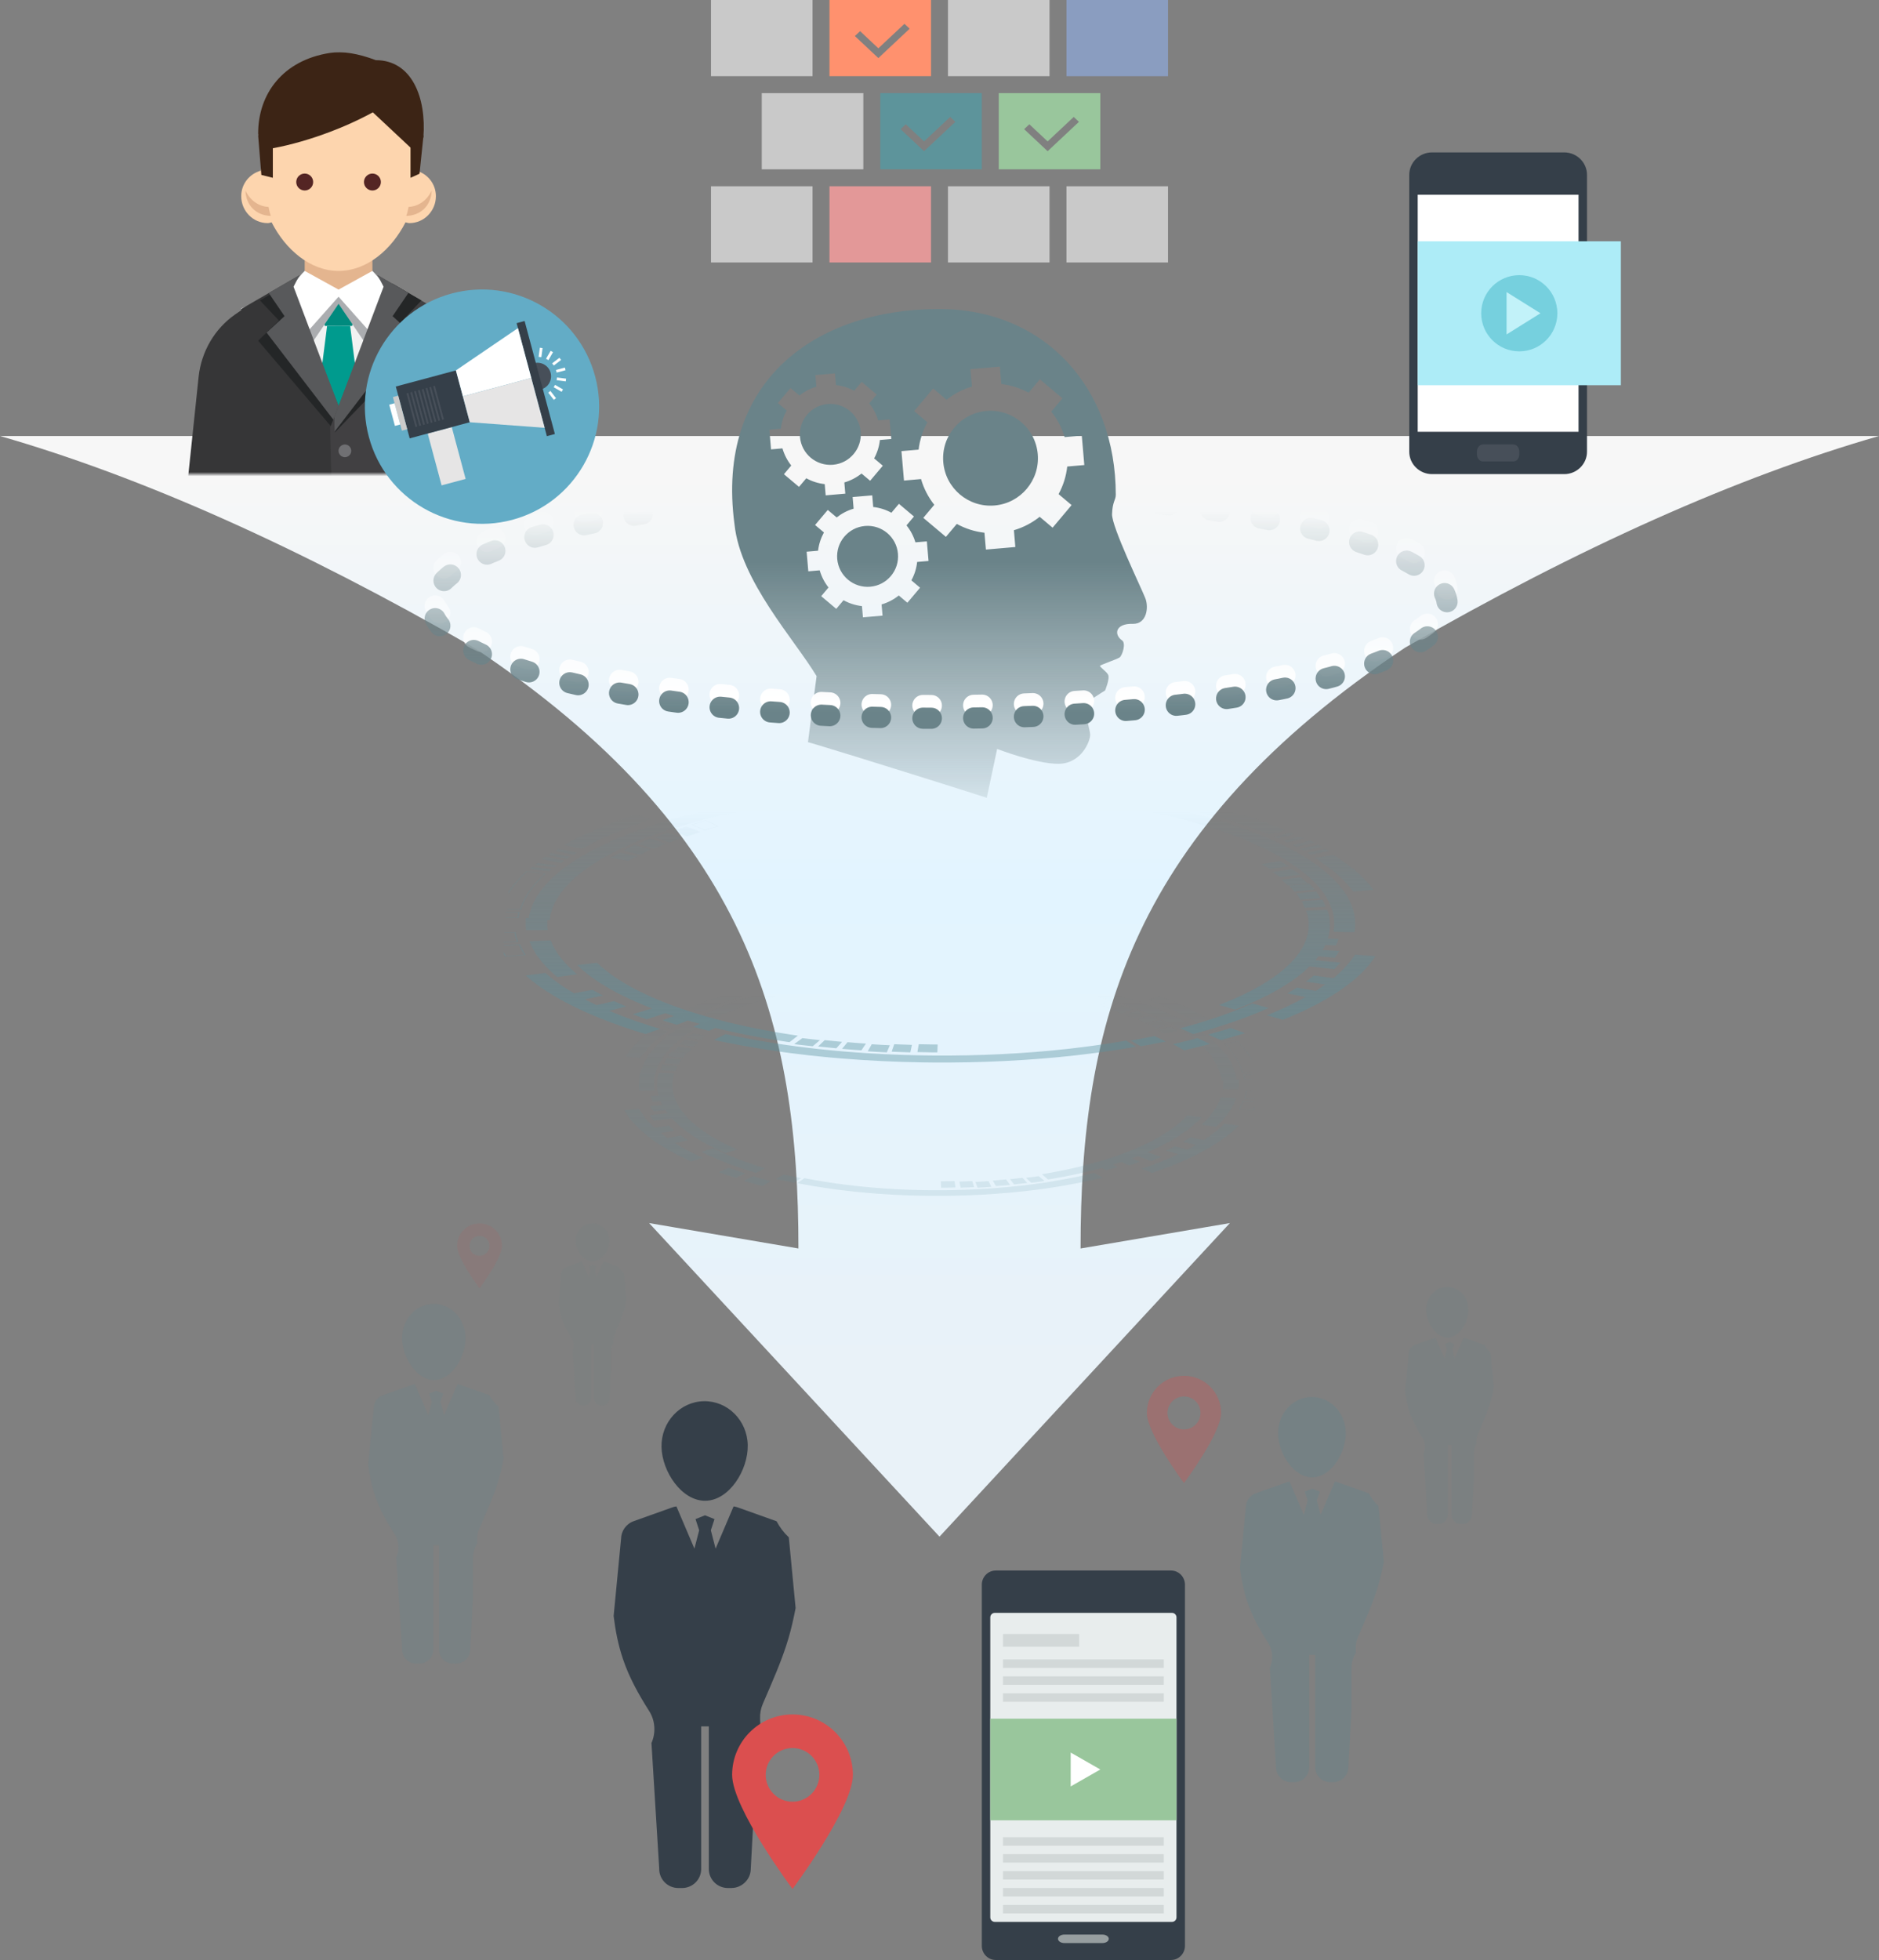 <?xml version="1.0" encoding="UTF-8"?>
<svg width="444px" height="463px" viewBox="0 0 444 463" version="1.1" xmlns="http://www.w3.org/2000/svg" xmlns:xlink="http://www.w3.org/1999/xlink">
    <rect x="0" y="0" width="444" height="463" fill="#808080" stroke="none"/>
    <!-- Generator: Sketch 48.2 (47327) - http://www.bohemiancoding.com/sketch -->
    <title>5r_dt</title>
    <desc>Created with Sketch.</desc>
    <defs>
        <linearGradient x1="50%" y1="3.401%" x2="50%" y2="85.979%" id="linearGradient-1">
            <stop stop-color="#F7F7F7" offset="0%"></stop>
            <stop stop-color="#E2F4FF" offset="45.657%"></stop>
            <stop stop-color="#E9F2F8" offset="100%"></stop>
        </linearGradient>
        <linearGradient x1="50%" y1="51.861%" x2="50%" y2="100%" id="linearGradient-2">
            <stop stop-color="#6A8389" offset="0%"></stop>
            <stop stop-color="#6A8389" stop-opacity="0.171" offset="100%"></stop>
        </linearGradient>
        <linearGradient x1="50%" y1="2.177%" x2="50%" y2="98.226%" id="linearGradient-3">
            <stop stop-color="#FFFFFF" stop-opacity="0" offset="2.005%"></stop>
            <stop stop-color="#FFFFFF" offset="100%"></stop>
        </linearGradient>
        <linearGradient x1="50%" y1="3.676%" x2="50%" y2="97.298%" id="linearGradient-4">
            <stop stop-color="#6A8389" stop-opacity="0" offset="0%"></stop>
            <stop stop-color="#6A8389" offset="100%"></stop>
        </linearGradient>
        <rect id="path-5" x="0" y="0" width="74" height="100"></rect>
        <polygon id="path-7" points="2 21 50 21 50 55 2 55"></polygon>
        <linearGradient x1="96.019%" y1="100%" x2="18.801%" y2="100%" id="linearGradient-9">
            <stop stop-color="#5992A0" stop-opacity="0" offset="0%"></stop>
            <stop stop-color="#5992A0" stop-opacity="0.403" offset="100%"></stop>
        </linearGradient>
    </defs>
    <g id="Symbols" stroke="none" stroke-width="1" fill="none" fill-rule="evenodd">
        <g id="5r_dt">
            <g id="Group-25">
                <path d="M332,153 C266.944,196.324 255.333,242.025 255.333,294.925 L290.616,288.925 L222,363 L153.384,288.925 L188.667,294.925 C188.667,242.025 177.056,196.324 112,153 C70.774,129.282 33.441,112.615 0,103 C98.077,103 171.635,103 220.674,103 C270.302,103 344.744,103 444,103 C410.559,112.615 373.226,129.282 332,153 Z" id="Combined-Shape" fill="url(#linearGradient-1)"></path>
                <g id="Group-19" transform="translate(173, 73)" fill="url(#linearGradient-2)">
                    <path d="M0.565,50.908 C-4.02,16.854 19.956,0 48.87,0 C74.056,0 90.653,18.809 90.653,43.886 C90.653,45.127 89.87,45.462 89.772,48.449 C89.668,51.437 96.741,65.999 97.646,68.343 C98.482,70.514 97.968,74.464 94.666,74.372 C90.564,74.253 90.124,76.885 92.153,78.29 C93.13,78.971 92.18,81.918 91.535,82.326 C90.888,82.736 87.183,84.025 86.95,84.258 C86.714,84.492 88.332,85.488 88.832,86.364 C89.331,87.242 88.127,90.108 88.127,90.108 C88.127,90.108 86.963,90.829 84.835,92.217 C82.366,93.823 84.63,99.121 84.599,100.642 C84.571,102.163 82.484,107.431 77.077,107.431 C71.672,107.431 62.621,103.919 62.621,103.919 L60.169,115.465 C58.385,114.834 28.145,105.341 20.468,103.058 C19.621,102.808 18.771,102.559 17.922,102.309 L19.956,86.718 C14.668,77.938 1.975,64.245 0.565,50.908 Z M8.802,28.516 L9.194,33.155 L11.887,32.918 C12.32,34.415 13.035,35.787 13.972,36.967 L12.242,39.022 L15.803,42.016 L17.521,39.978 C18.844,40.713 20.32,41.189 21.879,41.365 L22.106,44.017 L26.741,43.614 L26.514,40.967 C28.017,40.532 29.394,39.804 30.576,38.859 L32.611,40.57 L35.606,37.015 L33.552,35.282 C34.275,33.962 34.751,32.491 34.915,30.938 L37.609,30.705 L37.211,26.079 L34.505,26.305 C34.066,24.821 33.344,23.46 32.401,22.297 L34.162,20.2 L30.607,17.205 L28.836,19.318 C27.526,18.598 26.068,18.126 24.534,17.957 L24.304,15.206 L19.667,15.606 L19.904,18.356 C18.417,18.786 17.071,19.498 15.904,20.426 L13.797,18.652 L10.799,22.211 L12.889,23.967 C12.17,25.283 11.684,26.738 11.506,28.28 L8.802,28.516 Z M17.604,57.327 L17.999,61.963 L20.689,61.728 C21.122,63.229 21.839,64.601 22.774,65.78 L21.044,67.831 L24.604,70.827 L26.323,68.791 C27.646,69.526 29.122,70.003 30.678,70.179 L30.907,72.829 L35.543,72.432 L35.316,69.782 C36.82,69.347 38.198,68.615 39.377,67.673 L41.413,69.384 L44.408,65.831 L42.355,64.096 C43.077,62.772 43.552,61.304 43.717,59.75 L46.411,59.516 L46.012,54.887 L43.307,55.113 C42.869,53.631 42.146,52.27 41.203,51.108 L42.965,49.012 L39.41,46.014 L37.637,48.123 C36.328,47.404 34.87,46.932 33.339,46.766 L33.104,44.017 L28.471,44.412 L28.706,47.164 C27.219,47.594 25.874,48.31 24.706,49.233 L22.599,47.461 L19.601,51.019 L21.692,52.779 C20.972,54.095 20.489,55.549 20.307,57.092 L17.604,57.327 Z M50.513,53.821 L53.09,50.764 C55.077,51.86 57.29,52.58 59.622,52.844 L59.969,56.822 L66.92,56.219 L66.582,52.249 C68.834,51.593 70.895,50.495 72.669,49.081 L75.725,51.654 L80.215,46.316 L77.137,43.724 C78.217,41.74 78.929,39.534 79.182,37.206 L83.219,36.856 L82.622,29.908 L78.565,30.254 C77.907,28.025 76.821,25.984 75.411,24.238 L78.049,21.095 L72.717,16.605 L70.058,19.767 C68.096,18.692 65.911,17.982 63.611,17.722 L63.26,13.605 L56.306,14.203 L56.659,18.326 C54.435,18.971 52.417,20.044 50.664,21.434 L47.505,18.771 L43.006,24.111 L46.144,26.752 C45.064,28.716 44.336,30.902 44.065,33.216 L40.009,33.567 L40.607,40.524 L44.638,40.169 C45.287,42.424 46.364,44.474 47.766,46.247 L45.172,49.33 L50.513,53.821 Z M22.594,22.434 C24.582,22.27 26.43,22.915 27.846,24.102 C29.26,25.294 30.211,27.01 30.381,28.994 C30.548,30.99 29.905,32.836 28.717,34.25 C27.524,35.666 25.813,36.619 23.824,36.788 C21.837,36.956 19.989,36.307 18.57,35.125 C17.154,33.931 16.205,32.215 16.03,30.231 C15.862,28.238 16.506,26.391 17.699,24.978 C18.895,23.56 20.605,22.609 22.594,22.434 Z M31.396,51.247 C33.382,51.078 35.232,51.725 36.648,52.911 C38.061,54.105 39.013,55.821 39.182,57.806 C39.352,59.796 38.705,61.649 37.52,63.061 C36.325,64.476 34.617,65.429 32.628,65.6 C30.638,65.768 28.789,65.119 27.372,63.935 C25.955,62.738 25.006,61.025 24.832,59.04 C24.664,57.051 25.309,55.201 26.5,53.785 C27.697,52.371 29.406,51.422 31.396,51.247 Z M60.1,24.081 C63.194,23.823 66.067,24.824 68.27,26.678 C70.473,28.533 71.95,31.196 72.216,34.29 C72.481,37.383 71.475,40.259 69.627,42.458 C67.77,44.664 65.105,46.141 62.015,46.408 C58.923,46.671 56.049,45.665 53.842,43.821 C51.638,41.963 50.16,39.295 49.894,36.204 C49.633,33.116 50.629,30.235 52.486,28.035 C54.347,25.83 57.007,24.35 60.1,24.081 Z" id="Fill-10"></path>
                </g>
                <path d="M274.222,116 C314.43,120.346 342,129.465 342,140.015 C342,154.743 288.274,166.682 222,166.682 C155.726,166.682 102,154.743 102,140.015 C102,130.454 124.645,122.068 158.667,117.361" id="Combined-Shape-Copy-2" stroke="url(#linearGradient-3)" stroke-width="5" stroke-linecap="round" stroke-dasharray="2,10"></path>
                <g id="Group-21" transform="translate(43, 12)">
                    <path d="M231.222,107 C271.43,111.346 299,120.465 299,131.015 C299,145.743 245.274,157.682 179,157.682 C112.726,157.682 59,145.743 59,131.015 C59,121.454 81.645,113.068 115.667,108.361" id="Combined-Shape" stroke="url(#linearGradient-4)" stroke-width="5" stroke-linecap="round" stroke-dasharray="2,10"></path>
                    <g id="Group-20">
                        <mask id="mask-6" fill="white">
                            <use xlink:href="#path-5"></use>
                        </mask>
                        <g id="Rectangle-9"></g>
                        <g id="Group-7" mask="url(#mask-6)">
                            <g transform="translate(1, 0)">
                                <polygon id="Fill-20" fill="#E4B58F" points="28 59 44 59 44 47 28 47"></polygon>
                                <path d="M54.427,28.324 C53.646,18.654 45.73,11 36.005,11 C26.256,11 18.358,18.654 17.582,28.324 C14.96,29.085 13,31.435 13,34.342 C13,37.86 15.809,40.707 19.272,40.707 C19.596,40.707 19.875,40.568 20.181,40.521 C23.443,46.928 29.28,52 36.005,52 C42.72,52 48.553,46.928 51.819,40.521 C52.13,40.568 52.408,40.707 52.728,40.707 C56.191,40.707 59,37.86 59,34.342 C59,31.435 57.045,29.089 54.427,28.324" id="Fill-22" fill="#FDD5AE"></path>
                                <path d="M33.994,0.499 C22.854,2.212 17,10.156 17,19.519 L17.517,23.475 C25.194,22.543 35.787,19.103 44.099,14.532 L54.211,24 L56.041,20.501 C56.788,11.029 53.307,2.212 44.804,2.212 C40.571,0.613 36.968,0.042 33.994,0.499 Z" id="Fill-23" fill="#3C2415"></path>
                                <polygon id="Fill-24" fill="#3C2415" points="17.755 29.324 20.47 30 20.47 21.228 17 20"></polygon>
                                <polygon id="Fill-25" fill="#3C2415" points="53 30 55.129 29.038 56.07 20 53 21.181"></polygon>
                                <path d="M58,33 C57.897,36.622 55.359,38.927 52,39 C52.347,38.023 52.371,37.639 52.544,36.875 C54.993,36.768 56.987,35.212 58,33" id="Fill-26" fill="#E4B58F"></path>
                                <path d="M14,33 C14.103,36.622 16.641,38.932 20,39 C19.648,38.023 19.629,37.639 19.456,36.875 C17.007,36.768 15.013,35.212 14,33" id="Fill-27" fill="#E4B58F"></path>
                                <polygon id="Fill-30" fill="#F1F2F2" points="59 60.854 59 119 13 119 13 60.854 22.974 56.943 25.39 56 36.595 59.248 48.248 56 50.536 57.031"></polygon>
                                <polygon id="Fill-35" fill="#E6E7E8" points="15 126 23 126 23 121 15 121"></polygon>
                                <polygon id="Fill-36" fill="#E6E7E8" points="26 126 30.055 126 30.055 121 26 121"></polygon>
                                <polygon id="Fill-37" fill="#E6E7E8" points="42 126 46.06 126 46.06 121 42 121"></polygon>
                                <polygon id="Fill-38" fill="#E6E7E8" points="48 126 56 126 56 121 48 121"></polygon>
                                <polygon id="Fill-39" fill="#E6E7E8" points="32 126 40 126 40 121 32 121"></polygon>
                                <polygon id="Fill-40" fill="#008A7E" points="39.209 64.99 36 65 32.746 64.99 32 61 32 57 35.893 57.312 40 57 40 61"></polygon>
                                <polygon id="Combined-Shape" fill="#ABADB0" points="35.056 57.177 35 57 36 57.091 37 57 36.944 57.177 37.158 57.197 45 66.151 43.628 71 36 59.774 28.372 71 27 66.151 34.842 57.197"></polygon>
                                <polygon id="Fill-42" fill="#009B8E" points="36 65 33.288 65.005 29 98.737 36 104 43 98.737 38.74 65.005"></polygon>
                                <path d="M36,56.411 L43.998,52 C45.496,53.416 47,55.782 47,55.782 L43.031,66 L36,58.087 L28.969,66 L25,55.782 C25,55.782 26.504,53.416 28.002,52 L36,56.411 Z" id="Combined-Shape" fill="#FFFFFF"></path>
                                <path d="M24.889,55.813 L38,89 L37,128.896 C37,131.542 34.908,133.7 32.299,133.737 L13,134 L13,60.991 L26.804,53 L24.889,55.813 Z" id="Fill-45" fill="#363637"></path>
                                <polygon id="Fill-46" fill="#242627" points="25.169 58.299 36.765 91.09 37 92 17 68.485 21.906 63.716 17.418 58.97 24.277 55 25.554 57.725"></polygon>
                                <polygon id="Combined-Shape" fill="#58595B" points="23.234 62.684 19.501 57.208 26.767 53 25.364 55.729 37 86.509 36.937 89.973 19 66.574"></polygon>
                                <path d="M45.889,55.813 L59,89 L58,128.896 C58,131.542 55.908,133.7 53.299,133.737 L34,134 L34,60.991 L47.804,53 L45.889,55.813 Z" id="Fill-45-Copy" fill="#414042" transform="translate(46.5, 93.5) scale(-1, 1) translate(-46.5, -93.5) "></path>
                                <polygon id="Fill-49" fill="#242627" points="47.841 58.305 35.152 87.605 35.152 90.118 56 68.51 51.1 63.732 55.583 58.977 48.732 55 47.456 57.73"></polygon>
                                <polygon id="Combined-Shape-Copy" fill="#58595B" transform="translate(44, 71.486) scale(-1, 1) translate(-44, -71.486) " points="39.234 62.684 35.501 57.208 42.767 53 41.364 55.729 53 86.509 52.937 89.973 35 66.574"></polygon>
                                <path d="M39,94.498 C39,95.327 38.331,96 37.5,96 C36.669,96 36,95.327 36,94.498 C36,93.668 36.669,93 37.5,93 C38.331,93 39,93.668 39,94.498" id="Fill-51" fill="#707073"></path>
                                <path d="M39,104.498 C39,105.327 38.331,106 37.5,106 C36.669,106 36,105.327 36,104.498 C36,103.668 36.669,103 37.5,103 C38.331,103 39,103.668 39,104.498" id="Fill-51-Copy" fill="#707073"></path>
                                <path d="M39,114.498 C39,115.327 38.331,116 37.5,116 C36.669,116 36,115.327 36,114.498 C36,113.668 36.669,113 37.5,113 C38.331,113 39,113.668 39,114.498" id="Fill-51-Copy-2" fill="#707073"></path>
                                <polygon id="Fill-54" fill="#414042" points="16 124.73 29 124.73 29 120 16 120"></polygon>
                                <polygon id="Fill-55" fill="#5B595B" points="44 124.73 57 124.73 57 120 44 120"></polygon>
                                <path d="M58.587,61 L60.417,62.268 C65.274,65.638 68.444,71.054 69.072,77.058 L71.92,104.221 C72.269,107.522 71.471,110.845 69.673,113.595 L57,133 L58.587,61 Z" id="Fill-56" fill="#414042"></path>
                                <path d="M13.413,61 L11.587,62.264 C6.726,65.638 3.56,71.05 2.928,77.058 L0.08,104.217 C-0.269,107.522 0.529,110.845 2.327,113.595 L15,133 L13.413,61 Z" id="Fill-57" fill="#363637"></path>
                                <path d="M30,31 C30,32.106 29.103,33 28,33 C26.897,33 26,32.106 26,31 C26,29.894 26.897,29 28,29 C29.103,29 30,29.894 30,31" id="Fill-76" fill="#542524"></path>
                                <path d="M46,31 C46,32.106 45.103,33 44,33 C42.897,33 42,32.106 42,31 C42,29.894 42.897,29 44,29 C45.103,29 46,29.894 46,31" id="Fill-76-Copy" fill="#542524"></path>
                            </g>
                        </g>
                    </g>
                    <g id="Page-1" transform="translate(71.293, 84.293) rotate(-15) translate(-71.293, -84.293) translate(43.293, 56.293)">
                        <path d="M55.351,27.675 C55.351,42.96 42.96,55.351 27.675,55.351 C12.391,55.351 0,42.96 0,27.675 C0,12.391 12.391,0 27.675,0 C42.96,0 55.351,12.391 55.351,27.675" id="Fill-1" fill="#63ACC6"></path>
                        <g id="Group-38" transform="translate(5.888, 10.599)">
                            <polygon id="Fill-3" fill="#E6E5E5" points="7.752 32.563 13.633 32.563 13.633 19.886 7.752 19.886"></polygon>
                            <polygon id="Fill-5" fill="#353F49" points="3.342 19.886 18.043 19.886 18.043 7.209 3.342 7.209"></polygon>
                            <polygon id="Fill-6" fill="#474F59" points="5.366 17.655 5.801 17.655 5.801 9.44 5.366 9.44"></polygon>
                            <polygon id="Fill-7" fill="#474F59" points="6.298 17.655 6.733 17.655 6.733 9.44 6.298 9.44"></polygon>
                            <polygon id="Fill-8" fill="#474F59" points="7.229 17.655 7.664 17.655 7.664 9.44 7.229 9.44"></polygon>
                            <polygon id="Fill-9" fill="#474F59" points="8.161 17.655 8.595 17.655 8.595 9.44 8.161 9.44"></polygon>
                            <polygon id="Fill-10" fill="#474F59" points="9.092 17.655 9.527 17.655 9.527 9.44 9.092 9.44"></polygon>
                            <polygon id="Fill-11" fill="#474F59" points="10.024 17.655 10.458 17.655 10.458 9.44 10.024 9.44"></polygon>
                            <polygon id="Fill-12" fill="#474F59" points="10.955 17.655 11.39 17.655 11.39 9.44 10.955 9.44"></polygon>
                            <polygon id="Fill-13" fill="#474F59" points="11.886 17.655 12.321 17.655 12.321 9.44 11.886 9.44"></polygon>
                            <path d="M36.289,10.336 L36.289,16.759 C38.073,16.759 39.518,15.322 39.518,13.547 C39.518,11.773 38.073,10.336 36.289,10.336" id="Fill-14" fill="#474F59"></path>
                            <polygon id="Fill-15" fill="#353F49" points="34.79 27.775 36.75 27.775 36.75 0.141 34.79 0.141"></polygon>
                            <polygon id="Fill-16" fill="#CCCBCA" points="2.038 17.655 3.342 17.655 3.342 9.44 2.038 9.44"></polygon>
                            <polygon id="Fill-17" fill="#FFFFFF" points="0.734 16.142 2.038 16.142 2.038 10.953 0.734 10.953"></polygon>
                            <polygon id="Fill-18" fill="#FFFFFF" points="34.791 1.356 34.791 13.545 18.045 13.545 18.045 7.206"></polygon>
                            <polygon id="Fill-19" fill="#E6E5E5" points="34.791 13.545 34.791 25.734 18.045 19.884 18.045 13.545"></polygon>
                            <polygon id="Fill-31" fill="#FFFFFF" points="40.916 13.87 43.089 13.87 43.089 13.221 40.916 13.221"></polygon>
                            <polygon id="Fill-32" fill="#FFFFFF" points="42.447 16.434 40.44 15.607 40.689 15.007 42.697 15.835"></polygon>
                            <polygon id="Fill-33" fill="#FFFFFF" points="40.868 18.559 39.331 17.03 39.792 16.572 41.329 18.1"></polygon>
                            <polygon id="Fill-34" fill="#FFFFFF" points="38.592 19.921 37.76 17.924 38.362 17.675 39.194 19.673"></polygon>
                            <polygon id="Fill-35" fill="#FFFFFF" points="40.688 12.084 40.438 11.485 42.445 10.657 42.695 11.256"></polygon>
                            <polygon id="Fill-36" fill="#FFFFFF" points="39.789 10.521 39.328 10.062 40.865 8.533 41.326 8.992"></polygon>
                            <polygon id="Fill-37" fill="#FFFFFF" points="38.359 9.419 37.756 9.17 38.588 7.173 39.19 7.421"></polygon>
                        </g>
                    </g>
                </g>
                <g id="Group-22" transform="translate(168, 0)">
                    <path d="M40,40 L40,22 L64,22 L64,40 L40,40 Z M56.517,27.625 L50.35,33.406 L46.034,29.36 L44.8,30.515 L50.35,35.718 L57.75,28.78 L56.517,27.625 Z" id="Combined-Shape" fill="#5D949B"></path>
                    <polygon id="Fill-58" fill="#C9C9C9" points="12 40 36 40 36 22 12 22"></polygon>
                    <path d="M68,40 L68,22 L92,22 L92,40 L68,40 Z M85.717,27.625 L79.55,33.406 L75.234,29.36 L74,30.515 L79.55,35.718 L86.95,28.78 L85.717,27.625 Z" id="Combined-Shape" fill="#99C69C"></path>
                    <polygon id="Fill-60" fill="#C9C9C9" points="56 18 80 18 80 0 56 0"></polygon>
                    <polygon id="Fill-60-Copy-2" fill="#C9C9C9" points="0 18 24 18 24 0 0 0"></polygon>
                    <polygon id="Fill-60-Copy" fill="#8A9DC0" points="84 18 108 18 108 0 84 0"></polygon>
                    <path d="M28,18 L28,0 L52,0 L52,18 L28,18 Z M45.717,5.625 L39.55,11.408 L35.234,7.36 L34,8.516 L39.55,13.719 L46.95,6.782 L45.717,5.625 Z" id="Combined-Shape" fill="#FF916E"></path>
                    <polygon id="Fill-62" fill="#C9C9C9" points="56 62 80 62 80 44 56 44"></polygon>
                    <polygon id="Fill-62-Copy" fill="#C9C9C9" points="84 62 108 62 108 44 84 44"></polygon>
                    <polygon id="Fill-63" fill="#E39898" points="28 62 52 62 52 44 28 44"></polygon>
                    <polygon id="Fill-63-Copy" fill="#C9C9C9" points="0 62 24 62 24 44 0 44"></polygon>
                </g>
                <g id="Group-11" transform="translate(333, 36)">
                    <path d="M5.381,76 C2.423,76 0,73.624 0,70.708 L0,5.302 C0,2.385 2.423,0 5.381,0 L36.622,0 C39.578,0 42,2.385 42,5.302 L42,70.708 C42,73.624 39.578,76 36.622,76 L5.381,76 Z" id="Fill-39" fill="#353F49"></path>
                    <path d="M26,71.347 C26,72.262 25.389,73 24.623,73 L17.381,73 C16.626,73 16,72.262 16,71.347 L16,70.657 C16,69.751 16.626,69 17.381,69 L24.623,69 C25.389,69 26,69.751 26,70.657 L26,71.347 Z" id="Fill-40" fill="#474F59"></path>
                    <polygon id="Fill-43" fill="#FFFFFF" points="2 66 40 66 40 10 2 10"></polygon>
                    <mask id="mask-8" fill="white">
                        <use xlink:href="#path-7"></use>
                    </mask>
                    <use id="Clip-46" fill="#ADECF7" xlink:href="#path-7"></use>
                    <path d="M17,38.002 C17,33.029 21.027,29 26.001,29 C30.969,29 35,33.029 35,38.002 C35,42.97 30.969,47 26.001,47 C21.027,47 17,42.97 17,38.002" id="Fill-48" fill="#76D0DE" mask="url(#mask-8)"></path>
                    <polygon id="Fill-49" fill="#C2F2F9" mask="url(#mask-8)" points="23 33 23 43 31 38.001"></polygon>
                </g>
                <g id="Page-1-Copy" opacity="0.361" transform="translate(222, 257.5) scale(-1, 1) rotate(-90) translate(-222, -257.5) translate(197, 183)" fill="url(#linearGradient-9)">
                    <path d="M45.035,36.47 L46.038,34.562 L45.948,34.267 C45.904,34.13 45.848,33.963 45.788,33.787 C45.752,33.681 45.715,33.572 45.679,33.462 L45.313,32.373 L44.347,34.394 L44.951,36.193 L45.035,36.47 Z M27.169,7.488 C26.939,7.485 26.619,7.483 26.365,7.485 C26.292,7.486 26.195,7.485 26.092,7.482 C25.887,7.478 25.656,7.473 25.546,7.497 C25.377,7.521 25.273,7.537 25.273,7.537 L25.228,7.544 L25.214,3.836 L25.256,3.833 C25.257,3.833 25.425,3.82 25.6,3.795 C25.721,3.769 25.916,3.771 26.105,3.773 C26.192,3.775 26.277,3.775 26.351,3.773 C26.82,3.771 27.498,3.781 27.498,3.781 L27.542,3.782 L27.537,4.31 L28.199,4.395 L28.474,4.467 C29.165,4.642 30.321,4.935 31.651,5.701 C33.155,6.532 34.619,7.692 35.999,9.147 C37.583,10.807 39.181,12.999 40.622,15.488 C42.055,17.953 43.462,20.934 44.692,24.107 L45.129,25.269 C45.178,25.402 45.227,25.531 45.275,25.659 C45.369,25.906 45.466,26.16 45.554,26.429 C45.645,26.696 45.736,26.963 45.827,27.227 C46.005,27.747 46.173,28.238 46.339,28.738 L47.046,31.017 C47.191,31.504 47.328,31.994 47.46,32.468 C47.531,32.722 47.601,32.973 47.671,33.219 C47.834,33.776 47.977,34.339 48.115,34.885 C48.15,35.025 48.185,35.163 48.22,35.299 L48.586,36.742 C48.612,36.848 48.636,36.952 48.659,37.056 L49.262,39.696 L49.839,42.519 C49.874,42.683 49.9,42.828 49.92,42.943 C49.93,42.997 49.938,43.045 49.946,43.085 L50,43.38 L48.79,44.999 L48.738,44.711 C48.731,44.674 48.723,44.626 48.713,44.571 C48.694,44.465 48.671,44.332 48.638,44.182 L48.09,41.496 L47.514,38.977 C47.493,38.883 47.471,38.789 47.449,38.695 L47.1,37.325 C47.066,37.19 47.032,37.054 46.997,36.916 C46.867,36.404 46.733,35.874 46.581,35.354 C46.511,35.111 46.442,34.862 46.372,34.611 C46.249,34.169 46.121,33.712 45.986,33.26 L45.315,31.094 C45.165,30.643 45.008,30.188 44.85,29.726 C44.756,29.453 44.662,29.176 44.567,28.898 C44.486,28.648 44.395,28.409 44.308,28.179 C44.26,28.055 44.212,27.93 44.166,27.803 L43.751,26.697 C42.583,23.685 41.247,20.856 39.888,18.517 C38.521,16.155 37.004,14.075 35.502,12.501 C34.193,11.121 32.805,10.022 31.376,9.232 C30.126,8.51 29.063,8.239 28.36,8.059 L28.1,7.992 L27.164,7.872 L27.169,7.488 Z M46.162,34.604 L45.018,36.778 L44.881,36.328 L44.222,34.368 L45.324,32.063 L45.747,33.324 C45.784,33.433 45.821,33.542 45.856,33.647 C45.917,33.825 45.973,33.993 46.019,34.134 L46.162,34.604 Z M44.998,31.3 L43.916,33.635 L43.219,31.767 L43.058,31.377 L44.095,28.92 L44.263,29.329 C44.314,29.46 44.373,29.62 44.436,29.79 C44.473,29.891 44.512,29.996 44.551,30.099 L44.998,31.3 Z M43.834,27.999 L42.814,30.492 L42.652,30.099 C42.624,30.033 42.592,29.957 42.559,29.875 C42.5,29.731 42.434,29.567 42.365,29.413 L41.895,28.382 L42.867,25.776 L43.36,26.86 C43.435,27.029 43.507,27.204 43.571,27.36 C43.605,27.443 43.637,27.521 43.666,27.59 L43.834,27.999 Z M42.656,25.018 C42.656,25.021 42.656,25.024 42.656,25.026 L42.671,25.064 L41.72,27.662 L41.69,27.583 C41.689,27.581 41.638,27.459 41.552,27.299 L40.731,25.699 L41.654,22.947 L42.504,24.63 C42.662,24.927 42.656,24.973 42.656,25.018 Z M41.507,22.339 L40.611,25.148 L40.044,24.134 C39.94,23.948 39.843,23.772 39.762,23.651 L39.567,23.338 L40.407,20.432 L40.608,20.756 C40.696,20.889 40.801,21.078 40.913,21.278 L41.507,22.339 Z M39.955,19.98 L39.291,22.947 L39.103,22.571 C39.032,22.429 38.945,22.251 38.854,22.096 L38.403,21.289 L39.021,18.232 L39.493,19.08 C39.59,19.246 39.683,19.434 39.758,19.585 L39.955,19.98 Z M32.063,0.803 L32.538,0.832 L32.736,0.937 L32.905,1.048 C33.047,1.145 33.19,1.239 33.331,1.332 C33.639,1.535 33.93,1.728 34.213,1.935 L35.34,2.845 C35.452,2.93 35.554,3.028 35.652,3.122 C35.698,3.168 35.743,3.21 35.786,3.249 L36.464,3.895 L35.983,7.23 L35.335,6.613 C35.293,6.576 35.249,6.533 35.203,6.489 C35.112,6.4 35.017,6.308 34.913,6.23 L33.837,5.361 C33.576,5.17 33.306,4.991 33.02,4.803 C32.878,4.709 32.734,4.614 32.59,4.517 L32.431,4.411 L31.33,3.827 C31.295,3.81 31.26,3.79 31.225,3.772 C31.161,3.737 31.098,3.703 31.035,3.678 L29.778,3.183 C29.693,3.15 29.613,3.13 29.543,3.113 C29.505,3.104 29.468,3.095 29.435,3.085 L29.094,2.996 L29.188,0.629 L29.272,0.634 L29.186,2.8 L29.444,2.867 C29.478,2.878 29.513,2.886 29.551,2.895 C29.622,2.913 29.703,2.932 29.79,2.966 L31.047,3.461 C31.112,3.487 31.177,3.522 31.242,3.557 C31.277,3.576 31.311,3.594 31.347,3.612 L32.45,4.197 L32.611,4.305 C32.755,4.402 32.898,4.497 33.041,4.591 C33.327,4.78 33.598,4.958 33.861,5.151 L34.937,6.02 C35.043,6.099 35.139,6.193 35.232,6.283 C35.278,6.327 35.321,6.369 35.363,6.406 L35.934,6.95 L36.356,4.025 L35.758,3.456 C35.715,3.417 35.67,3.373 35.623,3.328 C35.526,3.234 35.426,3.138 35.316,3.054 L34.189,2.145 C33.909,1.939 33.618,1.748 33.311,1.545 C33.169,1.451 33.027,1.357 32.884,1.261 L32.717,1.15 L32.063,0.803 Z M47.326,22.581 L46.278,25.148 L46.249,25.061 C46.248,25.059 46.176,24.842 46.04,24.499 L45.469,23.023 C45.297,22.559 45.089,22.072 44.869,21.556 C44.793,21.38 44.716,21.199 44.639,21.015 C44.584,20.889 44.529,20.76 44.474,20.628 C44.374,20.39 44.269,20.144 44.161,19.911 L43.65,18.818 C43.589,18.692 43.529,18.562 43.468,18.432 C43.36,18.2 43.248,17.96 43.136,17.74 L42.14,15.816 L41.027,13.874 L40.731,13.409 L41.462,10.373 L41.772,10.86 L42.94,12.898 L43.984,14.915 C44.104,15.15 44.223,15.406 44.338,15.652 C44.4,15.785 44.462,15.919 44.524,16.05 L45.06,17.194 C45.176,17.443 45.287,17.705 45.394,17.959 C45.451,18.093 45.507,18.225 45.563,18.354 C45.642,18.542 45.72,18.724 45.796,18.902 C46.03,19.452 46.252,19.972 46.436,20.467 L47.031,22.007 C47.139,22.28 47.21,22.478 47.243,22.572 L47.326,22.581 Z M28.63,0.391 L28.706,0.396 L28.644,3.143 L28.591,2.743 C28.587,2.742 28.583,2.741 28.578,2.739 L28.562,2.733 C28.536,2.723 28.523,2.718 28.469,2.71 C28.409,2.701 28.359,2.693 28.306,2.682 C28.245,2.672 28.178,2.66 28.086,2.646 C27.743,2.595 27.579,2.557 27.578,2.557 L27.542,2.549 L27.559,0.314 L27.634,0.32 L27.619,2.335 C27.684,2.348 27.839,2.378 28.089,2.415 C28.182,2.429 28.249,2.441 28.31,2.452 C28.363,2.462 28.413,2.471 28.473,2.48 C28.53,2.487 28.544,2.494 28.571,2.504 L28.583,2.509 L28.63,0.391 Z M37.24,4.853 L36.796,8.173 L36.464,7.738 L36.894,4.401 L37.24,4.853 Z M38.016,5.826 L37.555,9.116 L37.398,8.872 L37.24,8.654 L37.688,5.344 L37.853,5.572 L38.016,5.826 Z M39.179,7.114 L38.465,10.373 L38.016,9.881 L38.712,6.601 L39.179,7.114 Z M39.955,8.109 L39.216,11.316 L38.791,10.774 L39.514,7.544 L39.955,8.109 Z M40.731,9.416 L39.968,12.574 L39.567,11.983 L40.313,8.802 L40.731,9.416 Z M29.094,140.776 L28.182,141.032 L27.178,141.178 C27.142,141.183 27.106,141.188 27.07,141.194 C27.007,141.203 26.943,141.213 26.877,141.218 L25.873,141.223 C25.698,141.236 25.52,141.211 25.332,141.185 C25.264,141.175 25.196,141.165 25.128,141.158 C25.031,141.144 24.933,141.132 24.834,141.119 C24.669,141.099 24.502,141.077 24.331,141.049 L23.641,140.863 L23.57,142.688 L23.345,142.627 C23.307,142.615 23.265,142.605 23.219,142.594 C23.133,142.572 23.035,142.549 22.938,142.505 L22.313,142.251 L22.415,140.437 L22.099,140.308 C21.975,140.259 21.847,140.208 21.72,140.131 L21.437,139.975 L21.229,142.803 L20.6,142.459 C20.48,142.4 20.36,142.317 20.263,142.249 L19.974,142.05 L20.23,139.251 L19.891,139.017 C19.836,138.978 19.782,138.941 19.727,138.904 C19.65,138.851 19.57,138.797 19.491,138.736 L19.04,143.027 L17.785,141.978 L18.312,137.738 C18.033,137.479 17.754,137.203 17.483,136.935 C17.382,136.835 17.28,136.734 17.179,136.635 L16.109,135.418 C16.063,135.361 16.018,135.303 15.973,135.244 L15.096,134.106 C15.01,133.998 14.927,133.874 14.846,133.754 C14.801,133.686 14.756,133.619 14.711,133.555 L13.971,132.473 L12.964,130.826 L11.831,128.742 L11.591,128.257 C11.501,128.073 11.414,127.898 11.33,127.73 C11.122,127.314 10.943,126.955 10.793,126.601 L10.086,125.029 L10.964,122.281 L11.636,123.774 C11.775,124.103 11.942,124.438 12.136,124.825 C12.217,124.988 12.302,125.158 12.39,125.337 L12.736,126.038 L13.687,127.767 L14.639,129.324 L15.339,130.346 C15.382,130.407 15.426,130.472 15.469,130.537 C15.544,130.649 15.622,130.766 15.701,130.863 L16.535,131.946 C16.576,132.001 16.618,132.054 16.659,132.105 L17.672,133.258 C17.788,133.371 17.907,133.489 18.026,133.607 C18.461,134.039 18.911,134.486 19.367,134.836 L19.799,135.199 C19.89,135.274 19.984,135.337 20.075,135.397 C20.128,135.434 20.181,135.469 20.234,135.507 L20.669,135.807 C20.717,135.838 20.765,135.872 20.812,135.907 C20.906,135.974 21.004,136.043 21.1,136.088 L21.966,136.562 C22.082,136.633 22.2,136.68 22.315,136.726 L23.23,137.098 C23.316,137.132 23.405,137.154 23.49,137.175 C23.54,137.188 23.589,137.2 23.639,137.215 L24.433,137.429 C24.588,137.454 24.743,137.473 24.896,137.492 C24.994,137.505 25.091,137.517 25.186,137.531 C25.252,137.538 25.317,137.547 25.382,137.557 C25.559,137.582 25.726,137.606 25.89,137.593 L26.843,137.589 C26.904,137.585 26.964,137.575 27.023,137.566 C27.058,137.56 27.092,137.555 27.125,137.551 L28.076,137.413 L28.94,137.17 L29.094,140.776 Z M31.033,139.994 L30.935,140.04 L29.679,140.513 L29.481,136.919 L30.766,136.426 L31.033,139.994 Z M32.585,138.863 L32.278,139.058 C32.179,139.122 32.067,139.195 31.95,139.247 L31.314,139.57 L31.033,136.154 L31.64,135.848 C31.747,135.8 31.85,135.733 31.942,135.674 C31.97,135.655 31.997,135.638 32.023,135.622 L32.239,135.483 L32.585,138.863 Z M34.136,137.678 L33.542,138.175 C33.405,138.292 33.263,138.412 33.155,138.479 L32.941,138.627 L32.585,135.126 L32.793,134.983 C32.891,134.923 33.021,134.812 33.147,134.705 L33.719,134.226 L34.136,137.678 Z M35.3,136.237 L35.266,136.28 C35.266,136.28 35.249,136.302 35.218,136.333 L34.174,137.369 L33.749,134.034 L34.819,132.968 L35.3,136.237 Z M36.852,134.727 L36.664,134.991 C36.635,135.03 36.604,135.075 36.571,135.122 C36.497,135.229 36.412,135.35 36.324,135.451 L35.79,136.112 L35.3,132.711 L35.809,132.083 C35.891,131.989 35.97,131.876 36.039,131.776 C36.071,131.73 36.101,131.687 36.129,131.65 L36.308,131.397 L36.852,134.727 Z M38.403,132.671 L37.906,133.467 C37.869,133.526 37.832,133.585 37.796,133.644 C37.719,133.769 37.646,133.887 37.583,133.969 L37.402,134.226 L36.852,130.987 L37.027,130.738 C37.085,130.663 37.152,130.554 37.224,130.438 C37.258,130.381 37.294,130.323 37.33,130.267 L37.802,129.511 L38.403,132.671 Z M48.877,112.567 L48.814,112.844 C48.788,112.964 48.748,113.124 48.684,113.375 L48.183,115.351 C48.097,115.706 47.993,116.077 47.882,116.47 L47.357,118.34 C47.25,118.711 47.135,119.079 47.013,119.469 C46.948,119.678 46.881,119.891 46.814,120.11 L46.519,121.062 C46.452,121.271 46.382,121.476 46.31,121.683 C46.271,121.797 46.232,121.911 46.193,122.027 L45.805,123.163 C45.705,123.458 45.602,123.761 45.49,124.049 L44.708,126.124 L43.843,128.216 C43.643,128.672 43.432,129.133 43.229,129.578 C43.121,129.814 43.013,130.051 42.904,130.291 C41.566,133.121 40.059,135.71 38.548,137.779 C37.046,139.844 35.379,141.601 33.725,142.86 C32.303,143.94 30.808,144.707 29.281,145.139 C27.926,145.554 26.772,145.546 26.082,145.541 L25.809,145.54 L24.827,145.415 L24.905,141.83 L25.841,141.951 L26.1,141.951 C26.802,141.955 27.863,141.961 29.137,141.569 C30.588,141.158 32.007,140.431 33.355,139.408 C34.923,138.213 36.506,136.546 37.93,134.588 C39.364,132.624 40.794,130.166 42.064,127.481 C42.177,127.231 42.29,126.982 42.403,126.736 C42.595,126.316 42.776,125.919 42.956,125.51 L43.777,123.524 L44.521,121.549 C44.625,121.282 44.722,120.999 44.815,120.724 L45.187,119.633 C45.224,119.522 45.262,119.414 45.299,119.305 C45.366,119.109 45.433,118.916 45.496,118.721 L45.776,117.815 C45.842,117.599 45.908,117.388 45.973,117.18 C46.086,116.819 46.192,116.478 46.291,116.137 L46.792,114.352 C46.896,113.983 46.994,113.635 47.074,113.302 L47.552,111.417 C47.604,111.215 47.648,111.04 47.673,110.924 L47.736,110.65 L48.877,112.567 Z M20.559,145.502 L20.28,149 L20.03,148.864 C19.939,148.815 19.815,148.748 19.67,148.643 L19.024,148.202 C18.971,148.165 18.916,148.128 18.861,148.09 C18.657,147.952 18.426,147.795 18.187,147.585 L17.209,146.775 C16.965,146.546 16.717,146.304 16.455,146.047 L15.852,145.454 L14.999,144.495 C14.693,144.167 14.387,143.772 14.091,143.39 C14.011,143.287 13.932,143.184 13.852,143.082 C13.786,142.995 13.72,142.911 13.654,142.827 C13.531,142.67 13.404,142.508 13.281,142.334 L12.185,140.743 L11.667,139.908 C11.107,139.036 10.598,138.106 10.149,137.286 C10.047,137.1 9.947,136.918 9.851,136.743 L9.048,135.142 C8.884,134.813 8.742,134.53 8.626,134.263 L8.146,133.206 L9,130.454 L9.46,131.468 C9.569,131.72 9.703,131.986 9.858,132.295 L10.625,133.829 C10.723,134.004 10.826,134.191 10.931,134.383 C11.353,135.153 11.831,136.025 12.355,136.84 L12.484,137.048 L13.172,133.937 L13.367,134.253 C13.467,134.424 13.609,134.631 13.722,134.792 L14.284,135.606 L13.651,138.801 L13.895,139.155 C14.009,139.318 14.129,139.47 14.245,139.618 C14.309,139.7 14.373,139.781 14.436,139.865 C14.518,139.968 14.599,140.073 14.681,140.178 C14.738,140.252 14.795,140.326 14.852,140.399 L15.412,137.187 L15.433,137.133 L15.462,137.171 C15.528,137.258 15.761,137.562 16.001,137.818 L16.59,138.482 L16.08,141.83 L16.341,142.124 L16.608,142.388 C16.723,142.5 16.837,142.611 16.95,142.722 C17.184,142.952 17.412,143.174 17.633,143.382 L18.566,144.154 C18.791,144.353 19.01,144.501 19.202,144.632 C19.257,144.669 19.31,144.705 19.361,144.741 L19.979,145.162 C20.117,145.263 20.235,145.326 20.321,145.371 L20.559,145.502 Z M49.265,119.367 L49.056,120.124 C49.017,120.262 48.974,120.42 48.926,120.595 C48.828,120.952 48.706,121.396 48.565,121.878 L47.834,124.274 C47.644,124.866 47.445,125.454 47.234,126.078 C47.14,126.357 47.045,126.638 46.951,126.92 C46.743,127.516 46.528,128.093 46.32,128.652 C46.219,128.923 46.12,129.189 46.024,129.452 L45.913,129.75 L45.178,131.56 C44.97,132.086 44.777,132.515 44.636,132.829 L44.292,133.597 L43.446,130.816 L43.778,130.075 C43.919,129.762 44.095,129.372 44.291,128.874 L44.993,127.149 L45.097,126.867 C45.193,126.605 45.292,126.339 45.392,126.068 C45.587,125.547 45.788,125.007 45.981,124.453 C46.078,124.161 46.177,123.869 46.275,123.58 C46.468,123.009 46.65,122.47 46.822,121.931 L47.52,119.645 C47.651,119.196 47.766,118.777 47.858,118.441 C47.906,118.267 47.949,118.11 47.988,117.975 L48.187,117.251 L49.265,119.367 Z M11.25,127.951 L10.397,130.768 L10.301,130.582 L9.518,128.921 C9.338,128.559 9.15,128.115 8.95,127.645 C8.862,127.438 8.772,127.225 8.679,127.011 L8.448,126.471 C8.372,126.294 8.291,126.104 8.215,125.901 L7.754,124.718 C7.7,124.575 7.646,124.437 7.592,124.299 C7.493,124.047 7.39,123.787 7.297,123.516 L6.872,122.316 C6.825,122.18 6.777,122.046 6.73,121.914 C6.642,121.666 6.557,121.425 6.476,121.187 L6.139,120.136 C6.065,119.903 5.995,119.686 5.93,119.484 C5.813,119.122 5.713,118.809 5.637,118.559 L5.431,117.852 L6.531,115.679 L6.728,116.357 C6.798,116.587 6.891,116.876 6.999,117.211 C7.063,117.409 7.132,117.623 7.205,117.853 L7.525,118.851 C7.6,119.071 7.679,119.294 7.761,119.524 C7.807,119.654 7.854,119.787 7.901,119.922 L8.305,121.066 C8.392,121.318 8.488,121.561 8.581,121.797 C8.634,121.931 8.687,122.066 8.739,122.203 L9.177,123.331 C9.248,123.521 9.324,123.699 9.396,123.865 L9.612,124.369 C9.707,124.588 9.796,124.796 9.881,124.998 C10.068,125.438 10.244,125.853 10.411,126.19 L11.25,127.951 Z M4.655,118.602 L3.539,120.709 L3.13,119.324 C3.085,119.161 3.039,118.991 2.993,118.819 L2.327,116.331 L3.497,114.422 L4.063,116.538 C4.088,116.628 4.112,116.72 4.137,116.811 C4.179,116.972 4.221,117.129 4.263,117.277 L4.655,118.602 Z M6.595,124.282 L5.603,126.681 L5.368,126.005 C5.326,125.881 5.279,125.746 5.229,125.602 C5.132,125.324 5.022,125.009 4.919,124.68 L4.267,122.61 L5.319,120.395 L5.942,122.375 C6.039,122.685 6.143,122.983 6.236,123.245 C6.284,123.385 6.33,123.515 6.37,123.635 L6.595,124.282 Z M5.043,111.269 L3.995,113.165 L3.377,110.298 L3.103,108.881 L4.195,107.192 L4.455,108.544 L5.043,111.269 Z M39.567,141.777 L39.052,142.526 L38.384,143.407 C38.126,143.748 37.833,144.135 37.514,144.486 L36.927,145.164 C36.892,145.204 36.857,145.244 36.822,145.284 C36.757,145.36 36.69,145.439 36.621,145.507 L36.311,145.82 C35.496,146.678 34.648,147.384 34,147.903 L32.889,148.686 L32.585,145.21 L33.645,144.463 C34.304,143.934 35.082,143.284 35.845,142.479 L36.142,142.18 C36.205,142.118 36.268,142.045 36.329,141.974 C36.363,141.934 36.397,141.894 36.431,141.856 L36.993,141.207 C37.292,140.88 37.568,140.514 37.812,140.192 L38.572,139.183 L38.948,138.627 L39.567,141.777 Z M43.834,134.482 L43.486,135.169 L42.671,132.371 L43.006,131.711 L43.834,134.482 Z M43.058,136.07 L42.698,136.741 L41.895,133.928 L42.241,133.283 L43.058,136.07 Z M42.283,137.947 L41.902,138.627 L41.119,135.508 L41.485,134.854 L42.283,137.947 Z M41.507,139.255 L41.104,139.884 L40.343,136.715 L40.731,136.112 L41.507,139.255 Z M40.731,140.547 L40.523,140.854 L40.308,141.141 L39.567,137.941 L39.774,137.665 L39.974,137.369 L40.731,140.547 Z M19.008,15.974 L18.185,16.777 C17.594,17.41 16.94,18.138 16.176,19.155 C16.035,19.325 15.899,19.525 15.755,19.736 C15.687,19.837 15.618,19.938 15.547,20.037 L15.14,20.625 C15.055,20.746 14.968,20.871 14.885,21.013 L14.02,22.413 L13.497,23.354 C12.448,25.258 11.51,27.246 10.71,29.262 C9.799,31.532 8.984,33.872 8.286,36.217 C8.224,36.407 8.167,36.611 8.113,36.808 C8.085,36.909 8.057,37.01 8.029,37.109 L7.536,38.86 L6.852,41.576 L6.348,43.784 C6.311,43.94 6.279,44.102 6.247,44.259 C6.23,44.348 6.212,44.436 6.194,44.523 L5.784,46.528 C5.759,46.656 5.736,46.784 5.714,46.91 C5.701,46.981 5.688,47.053 5.675,47.122 L5.485,48.176 C5.446,48.396 5.409,48.599 5.375,48.785 C5.312,49.129 5.257,49.425 5.225,49.653 L5.123,50.295 L3.879,48.865 L3.984,48.201 C4.02,47.952 4.076,47.647 4.146,47.261 C4.182,47.068 4.22,46.858 4.261,46.63 L4.462,45.516 C4.475,45.443 4.489,45.37 4.502,45.295 C4.526,45.16 4.551,45.022 4.578,44.883 L5.01,42.766 C5.029,42.675 5.048,42.583 5.066,42.491 C5.1,42.322 5.135,42.148 5.175,41.977 L5.747,39.472 L6.43,36.776 L6.598,36.18 L6.044,35.107 L6.427,33.747 C6.453,33.657 6.478,33.565 6.503,33.477 C6.565,33.251 6.625,33.039 6.678,32.876 L6.822,32.412 L7.355,33.548 C7.561,32.869 7.778,32.185 8.001,31.511 L7.191,29.62 L7.906,27.559 C8.048,27.163 8.049,27.197 8.071,27.198 L8.087,27.199 L8.847,29.112 C9.029,28.614 9.212,28.11 9.391,27.646 L8.231,24.458 L8.397,24.013 L9.203,22.06 L10.304,25.373 C11.035,23.658 11.852,21.978 12.734,20.379 L13.286,19.384 L14.199,17.907 C14.289,17.754 14.383,17.618 14.474,17.488 L14.902,16.869 C14.975,16.766 15.047,16.661 15.118,16.558 C15.272,16.331 15.418,16.118 15.569,15.936 C16.383,14.852 17.099,14.056 17.693,13.421 L18.561,12.574 L19.008,15.974 Z M4.655,51.066 L4.516,52.044 L4.269,54.068 L3.103,52.83 L3.373,50.634 L3.51,49.667 L4.655,51.066 Z M4.267,54.882 L3.939,57.84 L2.715,56.872 L3.061,53.753 L4.267,54.882 Z M3.879,58.782 L3.688,60.885 L3.614,61.926 L2.327,61.153 L2.422,59.881 L2.607,57.84 L3.879,58.782 Z M3.491,62.924 L3.445,63.524 C3.423,63.789 3.397,64.12 3.381,64.458 L3.292,66.013 L1.94,65.495 L2.033,63.865 C2.051,63.499 2.079,63.146 2.101,62.861 L2.149,62.241 L3.491,62.924 Z M3.491,66.762 L3.366,69.785 L1.94,69.51 L2.06,66.562 C2.064,66.473 2.068,66.425 2.068,66.425 L2.076,66.327 L3.491,66.762 Z M3.491,70.953 L3.46,72.57 C3.457,72.71 3.454,72.852 3.451,72.987 C3.446,73.2 3.442,73.401 3.44,73.57 L3.441,74.186 L1.94,74.131 L1.94,73.487 C1.941,73.303 1.946,73.085 1.951,72.854 C1.954,72.715 1.957,72.572 1.959,72.428 L1.993,70.728 L3.491,70.953 Z M5.417,37.939 L5.229,38.701 C5.164,38.974 5.081,39.345 4.986,39.775 C4.928,40.039 4.863,40.329 4.793,40.643 C4.364,42.542 3.877,45.101 3.42,47.85 L3.046,50.267 C2.97,50.797 2.899,51.335 2.823,51.905 C2.779,52.234 2.735,52.566 2.689,52.9 L2.656,53.15 C2.637,53.293 2.617,53.437 2.599,53.582 L2.356,55.719 C2.268,56.438 2.2,57.169 2.128,57.942 C2.105,58.195 2.081,58.449 2.057,58.703 C1.673,62.881 1.431,67.378 1.355,71.709 C1.345,72.281 1.337,72.864 1.332,73.441 C1.299,77.279 1.385,81.115 1.587,84.842 C1.701,87.07 1.872,89.19 2.007,90.789 L2.266,93.507 L2.623,96.604 L2.849,98.279 C2.877,98.484 2.904,98.688 2.931,98.888 C2.998,99.389 3.061,99.864 3.135,100.306 L3.411,102.071 C3.426,102.168 3.441,102.265 3.455,102.36 C3.482,102.531 3.507,102.693 3.534,102.846 L4.023,105.598 L4.183,106.401 L3.011,108.085 L2.843,107.243 L2.329,104.349 C2.299,104.181 2.272,104.007 2.244,103.823 C2.229,103.725 2.214,103.625 2.198,103.525 L1.908,101.671 C1.829,101.197 1.762,100.69 1.69,100.153 C1.662,99.948 1.635,99.741 1.606,99.531 L1.367,97.763 L0.992,94.498 L0.719,91.635 C0.576,89.96 0.397,87.738 0.276,85.365 C0.063,81.44 -0.027,77.399 0.007,73.358 C0.012,72.749 0.021,72.136 0.032,71.534 C0.111,66.972 0.367,62.234 0.771,57.831 C0.795,57.572 0.819,57.315 0.843,57.058 C0.92,56.232 0.992,55.453 1.087,54.682 L1.342,52.436 C1.362,52.275 1.383,52.119 1.404,51.963 L1.438,51.712 C1.483,51.378 1.527,51.048 1.571,50.721 C1.653,50.102 1.731,49.517 1.813,48.939 L2.208,46.393 C2.686,43.512 3.2,40.814 3.655,38.793 C3.726,38.478 3.79,38.186 3.849,37.92 C3.953,37.451 4.043,37.047 4.114,36.748 L4.311,35.952 L5.417,37.939 Z M17.068,7.172 L16.508,7.731 C16.402,7.846 16.281,7.986 16.147,8.141 C16.076,8.223 16.001,8.31 15.922,8.399 C15.844,8.491 15.762,8.586 15.676,8.683 C15.512,8.869 15.343,9.061 15.165,9.288 C14.543,10.058 13.862,11.005 13.193,12.03 L13.857,15.214 L13.657,15.51 C13.597,15.605 13.523,15.726 13.446,15.855 C13.4,15.93 13.354,16.008 13.307,16.084 L12.762,16.984 L12.044,13.889 C11.79,14.323 11.542,14.763 11.307,15.196 C11.179,15.43 11.053,15.667 10.927,15.907 L11.704,18.893 L11.627,19.035 C11.6,19.083 11.562,19.152 11.518,19.243 L10.678,20.949 L9.852,18.068 C8.963,19.948 8.275,21.63 7.853,22.716 C7.709,23.091 7.579,23.448 7.452,23.793 C7.388,23.967 7.327,24.134 7.267,24.294 C7.206,24.464 7.146,24.625 7.089,24.779 C6.986,25.055 6.897,25.294 6.823,25.522 L6.422,26.719 L5.431,24.285 L5.849,23.037 C5.929,22.792 6.029,22.525 6.134,22.24 C6.192,22.084 6.254,21.919 6.317,21.744 C6.377,21.582 6.438,21.415 6.502,21.241 C6.637,20.873 6.777,20.491 6.931,20.089 C8.016,17.3 9.338,14.423 10.557,12.195 C11.799,9.902 13.276,7.642 14.607,5.994 C14.798,5.751 14.978,5.546 15.152,5.348 C15.239,5.249 15.322,5.154 15.402,5.059 C15.481,4.97 15.555,4.884 15.627,4.802 C15.772,4.633 15.903,4.483 16.019,4.358 L16.604,3.772 L17.068,7.172 Z M23.275,8.042 L21.971,8.577 L21.171,9.015 C21.103,9.054 21.033,9.091 20.963,9.128 C20.84,9.193 20.713,9.26 20.588,9.349 L19.989,9.762 C19.917,9.813 19.844,9.862 19.772,9.911 C19.647,9.996 19.517,10.083 19.393,10.181 L18.288,11.099 C18.181,11.197 18.078,11.299 17.979,11.397 C17.924,11.45 17.871,11.503 17.818,11.553 L17.114,12.241 C17.059,12.294 17.013,12.348 16.975,12.391 C16.955,12.415 16.936,12.436 16.921,12.452 L16.813,12.574 L16.292,9.173 L16.403,9.049 C16.419,9.031 16.437,9.011 16.458,8.988 C16.499,8.94 16.549,8.882 16.609,8.824 L17.349,8.1 C17.403,8.048 17.458,7.995 17.515,7.939 C17.62,7.835 17.73,7.727 17.845,7.621 L19.008,6.656 C19.142,6.55 19.281,6.455 19.415,6.365 C19.489,6.314 19.563,6.264 19.637,6.212 L20.266,5.779 C20.401,5.683 20.538,5.611 20.67,5.541 C20.742,5.503 20.813,5.465 20.882,5.424 L21.726,4.964 L23.098,4.401 L23.275,8.042 Z M24.717,0.127 L24.796,0.133 L24.827,2.07 L24.511,2.12 C24.454,2.131 24.39,2.14 24.322,2.15 C24.194,2.168 24.048,2.189 23.905,2.23 L22.985,2.515 L22.887,0 L22.966,0.006 L23.054,2.258 L23.897,1.997 C24.043,1.955 24.189,1.934 24.318,1.915 C24.386,1.906 24.449,1.897 24.506,1.886 L24.745,1.848 L24.717,0.127 Z M22.247,0.091 L22.336,0.096 L22.499,2.825 L21.607,3.184 L20.48,3.772 L20.172,0.27 L20.697,0 L21.079,0.022 L20.276,0.441 L20.546,3.512 L21.649,2.937 L22.4,2.641 L22.247,0.091 Z" id="Combined-Shape"></path>
                </g>
                <g id="Page-1" transform="translate(222, 220) rotate(-90) translate(-222, -220) translate(191, 117)" fill="url(#linearGradient-9)">
                    <path d="M55.843,50.421 L57.087,47.784 L56.976,47.376 C56.921,47.186 56.851,46.956 56.777,46.712 C56.733,46.566 56.687,46.415 56.642,46.264 L56.188,44.758 L54.99,47.552 L55.739,50.039 L55.843,50.421 Z M33.69,10.353 C33.405,10.349 33.007,10.346 32.693,10.348 C32.602,10.35 32.481,10.348 32.354,10.345 C32.1,10.339 31.813,10.332 31.677,10.365 C31.468,10.398 31.339,10.421 31.339,10.421 L31.283,10.43 L31.266,5.303 L31.318,5.299 C31.318,5.299 31.527,5.281 31.744,5.246 C31.894,5.211 32.136,5.214 32.371,5.217 C32.478,5.219 32.583,5.22 32.675,5.217 C33.257,5.214 34.098,5.228 34.098,5.228 L34.152,5.229 L34.146,5.958 L34.967,6.077 L35.308,6.176 C36.165,6.417 37.599,6.822 39.247,7.882 C41.113,9.031 42.927,10.635 44.639,12.647 C46.603,14.941 48.585,17.972 50.372,21.414 C52.148,24.821 53.893,28.942 55.418,33.329 L55.96,34.936 C56.02,35.119 56.081,35.298 56.141,35.475 C56.258,35.816 56.378,36.168 56.486,36.539 C56.6,36.909 56.713,37.278 56.825,37.643 C57.046,38.362 57.254,39.041 57.46,39.732 L58.337,42.882 C58.517,43.556 58.687,44.233 58.85,44.888 C58.939,45.24 59.026,45.587 59.112,45.927 C59.314,46.696 59.491,47.476 59.662,48.23 C59.706,48.423 59.75,48.615 59.793,48.803 L60.247,50.798 C60.279,50.944 60.308,51.088 60.337,51.232 L61.085,54.882 L61.801,58.785 C61.844,59.012 61.876,59.211 61.901,59.371 C61.913,59.446 61.924,59.511 61.933,59.567 L62,59.976 L60.5,62.213 L60.436,61.816 C60.426,61.763 60.416,61.697 60.404,61.622 C60.381,61.475 60.351,61.291 60.312,61.084 L59.631,57.371 L58.917,53.888 C58.891,53.758 58.864,53.628 58.836,53.498 L58.404,51.603 C58.362,51.417 58.319,51.229 58.276,51.038 C58.115,50.33 57.949,49.597 57.76,48.878 C57.674,48.542 57.588,48.199 57.501,47.851 C57.348,47.24 57.19,46.609 57.023,45.983 L56.19,42.99 C56.004,42.366 55.81,41.737 55.614,41.097 C55.498,40.72 55.381,40.338 55.264,39.953 C55.163,39.607 55.05,39.277 54.941,38.958 C54.882,38.787 54.823,38.615 54.766,38.439 L54.251,36.91 C52.803,32.745 51.146,28.834 49.461,25.601 C47.765,22.335 45.885,19.459 44.022,17.283 C42.4,15.376 40.678,13.855 38.906,12.764 C37.356,11.766 36.038,11.391 35.166,11.143 L34.843,11.049 L33.683,10.883 L33.69,10.353 Z M57.241,47.841 L55.822,50.848 L55.652,50.225 L54.836,47.515 L56.201,44.329 L56.727,46.072 C56.772,46.223 56.818,46.374 56.862,46.519 C56.936,46.765 57.007,46.997 57.063,47.191 L57.241,47.841 Z M55.798,43.273 L54.456,46.502 L53.591,43.919 L53.392,43.38 L54.677,39.983 L54.886,40.548 C54.949,40.731 55.022,40.952 55.1,41.187 C55.147,41.326 55.195,41.47 55.243,41.614 L55.798,43.273 Z M54.355,38.71 L53.089,42.156 L52.888,41.614 C52.853,41.522 52.815,41.417 52.773,41.304 C52.7,41.105 52.618,40.878 52.532,40.664 L51.949,39.239 L53.155,35.637 L53.767,37.136 C53.86,37.369 53.949,37.612 54.028,37.826 C54.07,37.941 54.109,38.049 54.145,38.144 L54.355,38.71 Z M52.893,34.588 C52.893,34.592 52.893,34.597 52.893,34.6 L52.911,34.652 L51.733,38.245 L51.695,38.134 C51.694,38.132 51.631,37.963 51.525,37.742 L50.506,35.53 L51.652,31.726 L52.705,34.053 C52.901,34.463 52.894,34.527 52.893,34.588 Z M51.468,30.885 L50.358,34.768 L49.654,33.366 C49.526,33.109 49.405,32.866 49.305,32.698 L49.063,32.265 L50.105,28.249 L50.354,28.697 C50.463,28.88 50.594,29.141 50.732,29.419 L51.468,30.885 Z M49.544,27.623 L48.72,31.726 L48.488,31.206 C48.4,31.009 48.292,30.764 48.178,30.549 L47.62,29.433 L48.385,25.207 L48.971,26.379 C49.091,26.609 49.207,26.868 49.3,27.077 L49.544,27.623 Z M39.758,1.11 L40.347,1.15 L40.593,1.296 L40.802,1.449 C40.978,1.583 41.155,1.713 41.331,1.842 C41.713,2.123 42.073,2.388 42.424,2.676 L43.821,3.933 C43.961,4.05 44.087,4.186 44.209,4.317 C44.266,4.379 44.321,4.439 44.374,4.492 L45.215,5.385 L44.619,9.996 L43.815,9.143 C43.763,9.091 43.709,9.032 43.652,8.971 C43.539,8.848 43.421,8.721 43.292,8.613 L41.958,7.412 C41.634,7.148 41.3,6.901 40.945,6.641 C40.768,6.51 40.59,6.379 40.412,6.245 L40.214,6.098 L38.85,5.291 C38.806,5.267 38.763,5.24 38.719,5.215 C38.64,5.167 38.561,5.119 38.483,5.085 L36.924,4.401 C36.819,4.355 36.72,4.328 36.633,4.305 C36.586,4.291 36.541,4.279 36.5,4.265 L36.076,4.142 L36.193,0.869 L36.297,0.877 L36.19,3.872 L36.511,3.964 C36.552,3.979 36.596,3.99 36.643,4.003 C36.731,4.027 36.832,4.054 36.94,4.101 L38.499,4.785 C38.579,4.82 38.659,4.869 38.74,4.918 C38.783,4.944 38.826,4.969 38.87,4.994 L40.238,5.803 L40.438,5.951 C40.616,6.086 40.794,6.217 40.971,6.347 C41.326,6.608 41.661,6.854 41.987,7.121 L43.322,8.323 C43.454,8.433 43.573,8.562 43.688,8.687 C43.744,8.747 43.798,8.806 43.85,8.857 L44.558,9.609 L45.081,5.564 L44.339,4.777 C44.286,4.724 44.23,4.664 44.172,4.601 C44.052,4.472 43.928,4.338 43.792,4.223 L42.395,2.966 C42.047,2.681 41.687,2.416 41.305,2.135 C41.13,2.006 40.953,1.876 40.776,1.744 L40.57,1.59 L39.758,1.11 Z M58.684,31.219 L57.385,34.768 L57.349,34.648 C57.348,34.645 57.258,34.345 57.089,33.871 L56.382,31.831 C56.169,31.189 55.911,30.515 55.637,29.802 C55.544,29.559 55.448,29.309 55.352,29.054 C55.284,28.881 55.216,28.701 55.148,28.519 C55.023,28.19 54.894,27.85 54.76,27.528 L54.125,26.017 C54.05,25.842 53.975,25.663 53.9,25.483 C53.766,25.162 53.628,24.83 53.489,24.526 L52.254,21.866 L50.874,19.181 L50.506,18.538 L51.413,14.342 L51.797,15.014 L53.245,17.832 L54.54,20.621 C54.689,20.946 54.837,21.3 54.979,21.64 C55.056,21.824 55.133,22.008 55.21,22.189 L55.874,23.771 C56.019,24.116 56.156,24.479 56.289,24.83 C56.359,25.015 56.428,25.197 56.498,25.376 C56.596,25.635 56.692,25.887 56.787,26.133 C57.077,26.894 57.353,27.612 57.58,28.296 L58.319,30.426 C58.453,30.803 58.54,31.076 58.581,31.207 L58.684,31.219 Z M35.501,0.54 L35.595,0.547 L35.519,4.346 L35.452,3.792 C35.448,3.791 35.443,3.789 35.436,3.787 L35.417,3.778 C35.385,3.764 35.369,3.757 35.302,3.747 C35.227,3.735 35.165,3.723 35.099,3.708 C35.023,3.694 34.941,3.677 34.826,3.658 C34.402,3.588 34.198,3.536 34.196,3.535 L34.152,3.524 L34.173,0.435 L34.266,0.442 L34.247,3.228 C34.328,3.246 34.52,3.288 34.831,3.339 C34.946,3.358 35.029,3.375 35.105,3.39 C35.17,3.404 35.232,3.416 35.306,3.428 C35.377,3.439 35.395,3.447 35.429,3.462 L35.443,3.468 L35.501,0.54 Z M46.177,6.71 L45.627,11.3 L45.215,10.698 L45.749,6.084 L46.177,6.71 Z M47.139,8.055 L46.568,12.603 L46.374,12.265 L46.177,11.964 L46.733,7.388 L46.937,7.703 L47.139,8.055 Z M48.582,9.836 L47.696,14.342 L47.139,13.661 L48.003,9.127 L48.582,9.836 Z M49.544,11.211 L48.627,15.646 L48.101,14.895 L48.997,10.43 L49.544,11.211 Z M50.506,13.018 L49.561,17.384 L49.063,16.567 L49.989,12.169 L50.506,13.018 Z M36.076,194.63 L34.946,194.984 L33.701,195.186 C33.656,195.192 33.612,195.2 33.567,195.208 C33.488,195.221 33.409,195.235 33.328,195.241 L32.083,195.248 C31.866,195.266 31.645,195.231 31.411,195.195 C31.328,195.181 31.243,195.168 31.158,195.158 C31.038,195.139 30.917,195.122 30.794,195.104 C30.59,195.076 30.382,195.047 30.171,195.008 L29.315,194.75 L29.227,197.273 L28.948,197.189 C28.9,197.173 28.848,197.158 28.792,197.143 C28.685,197.113 28.564,197.081 28.444,197.021 L27.668,196.668 L27.795,194.161 L27.402,193.983 C27.249,193.915 27.09,193.844 26.933,193.738 L26.581,193.523 L26.324,197.432 L25.543,196.957 C25.395,196.875 25.246,196.76 25.126,196.667 L24.768,196.391 L25.085,192.521 L24.665,192.198 C24.597,192.144 24.529,192.092 24.462,192.041 C24.366,191.969 24.267,191.894 24.169,191.81 L23.609,197.743 L22.053,196.292 L22.707,190.429 C22.361,190.072 22.015,189.69 21.679,189.32 C21.553,189.181 21.428,189.042 21.302,188.905 L19.975,187.222 C19.918,187.143 19.862,187.063 19.807,186.981 L18.719,185.408 C18.612,185.259 18.509,185.088 18.409,184.922 C18.353,184.828 18.297,184.735 18.241,184.646 L17.324,183.151 L16.075,180.874 L14.671,177.992 L14.373,177.322 C14.261,177.067 14.153,176.825 14.049,176.594 C13.791,176.018 13.569,175.521 13.383,175.033 L12.506,172.859 L13.595,169.059 L14.428,171.124 C14.601,171.579 14.809,172.042 15.048,172.576 C15.149,172.802 15.255,173.037 15.364,173.285 L15.793,174.254 L16.972,176.644 L18.153,178.797 L19.02,180.21 C19.074,180.294 19.128,180.384 19.182,180.475 C19.275,180.629 19.371,180.79 19.469,180.925 L20.504,182.423 C20.555,182.497 20.606,182.572 20.658,182.642 L21.913,184.235 C22.057,184.393 22.204,184.555 22.352,184.718 C22.892,185.316 23.45,185.934 24.015,186.418 L24.551,186.92 C24.664,187.023 24.78,187.11 24.893,187.194 C24.959,187.244 25.025,187.293 25.09,187.345 L25.63,187.76 C25.688,187.803 25.748,187.85 25.807,187.898 C25.924,187.991 26.044,188.086 26.164,188.148 L27.238,188.803 C27.381,188.902 27.528,188.967 27.67,189.031 L28.805,189.545 C28.912,189.591 29.022,189.622 29.128,189.652 C29.19,189.669 29.251,189.686 29.312,189.706 L30.297,190.003 C30.49,190.037 30.682,190.064 30.87,190.09 C30.992,190.108 31.112,190.124 31.231,190.143 C31.312,190.153 31.394,190.166 31.474,190.179 C31.693,190.214 31.9,190.247 32.103,190.23 L33.285,190.224 C33.36,190.218 33.435,190.204 33.509,190.191 C33.552,190.184 33.594,190.176 33.635,190.171 L34.815,189.981 L35.886,189.644 L36.076,194.63 Z M38.481,193.548 L38.359,193.612 L36.803,194.266 L36.557,189.297 L38.15,188.616 L38.481,193.548 Z M40.405,191.984 L40.024,192.254 C39.902,192.344 39.763,192.444 39.618,192.516 L38.829,192.962 L38.481,188.24 L39.233,187.817 C39.366,187.751 39.494,187.657 39.608,187.576 C39.643,187.549 39.677,187.526 39.708,187.504 L39.976,187.312 L40.405,191.984 Z M42.329,190.347 L41.592,191.034 C41.422,191.196 41.246,191.362 41.112,191.454 L40.846,191.658 L40.405,186.818 L40.663,186.621 C40.785,186.538 40.946,186.384 41.103,186.236 L41.812,185.574 L42.329,190.347 Z M43.772,188.354 L43.73,188.414 C43.73,188.414 43.709,188.445 43.671,188.487 L42.375,189.92 L41.848,185.308 L43.175,183.835 L43.772,188.354 Z M45.696,186.266 L45.464,186.632 C45.428,186.686 45.389,186.748 45.348,186.813 C45.256,186.961 45.151,187.128 45.042,187.269 L44.379,188.181 L43.772,183.48 L44.404,182.611 C44.505,182.482 44.602,182.325 44.688,182.187 C44.728,182.124 44.765,182.064 44.799,182.013 L45.022,181.662 L45.696,186.266 Z M47.62,183.425 L47.004,184.524 C46.957,184.606 46.911,184.688 46.867,184.77 C46.771,184.943 46.681,185.105 46.603,185.219 L46.379,185.574 L45.696,181.096 L45.914,180.752 C45.986,180.648 46.069,180.497 46.158,180.337 C46.201,180.258 46.245,180.178 46.289,180.1 L46.875,179.055 L47.62,183.425 Z M60.608,155.63 L60.53,156.013 C60.497,156.178 60.447,156.4 60.368,156.746 L59.747,159.479 C59.64,159.969 59.511,160.483 59.374,161.025 L58.722,163.611 C58.589,164.123 58.447,164.632 58.296,165.172 C58.215,165.461 58.133,165.755 58.05,166.058 L57.683,167.375 C57.6,167.664 57.513,167.947 57.425,168.233 C57.377,168.39 57.328,168.548 57.279,168.708 L56.799,170.279 C56.674,170.686 56.546,171.106 56.407,171.504 L55.438,174.372 L54.366,177.265 C54.117,177.896 53.856,178.532 53.604,179.148 C53.47,179.474 53.336,179.802 53.201,180.134 C51.542,184.046 49.674,187.627 47.8,190.487 C45.937,193.342 43.869,195.77 41.819,197.511 C40.056,199.005 38.202,200.064 36.308,200.662 C34.628,201.236 33.197,201.225 32.342,201.218 L32.003,201.217 L30.785,201.043 L30.883,196.087 L32.043,196.255 L32.364,196.254 C33.234,196.26 34.55,196.269 36.13,195.726 C37.929,195.158 39.689,194.153 41.36,192.738 C43.305,191.086 45.267,188.781 47.033,186.074 C48.812,183.359 50.584,179.961 52.16,176.249 C52.3,175.903 52.44,175.56 52.58,175.219 C52.817,174.638 53.042,174.09 53.265,173.524 L54.284,170.778 L55.206,168.048 C55.335,167.679 55.455,167.287 55.57,166.906 L56.032,165.399 C56.078,165.246 56.124,165.096 56.171,164.945 C56.254,164.675 56.336,164.408 56.415,164.138 L56.762,162.886 C56.844,162.586 56.926,162.294 57.006,162.008 C57.146,161.508 57.279,161.036 57.401,160.565 L58.022,158.098 C58.151,157.588 58.273,157.106 58.372,156.646 L58.965,154.04 C59.029,153.76 59.084,153.519 59.115,153.358 L59.192,152.979 L60.608,155.63 Z M25.494,201.163 L25.147,206 L24.837,205.812 C24.725,205.744 24.571,205.652 24.39,205.507 L23.589,204.897 C23.524,204.846 23.456,204.795 23.387,204.742 C23.135,204.552 22.848,204.334 22.552,204.044 L21.34,202.923 C21.036,202.607 20.729,202.272 20.405,201.917 L19.656,201.097 L18.599,199.771 C18.219,199.319 17.84,198.772 17.473,198.244 C17.374,198.102 17.275,197.959 17.176,197.818 C17.094,197.698 17.012,197.582 16.931,197.465 C16.778,197.248 16.62,197.025 16.469,196.784 L15.11,194.585 L14.467,193.429 C13.773,192.224 13.142,190.939 12.585,189.805 C12.458,189.548 12.335,189.296 12.215,189.054 L11.22,186.84 C11.016,186.386 10.84,185.995 10.696,185.625 L10.101,184.164 L11.161,180.359 L11.731,181.76 C11.866,182.109 12.032,182.478 12.224,182.905 L13.176,185.025 C13.297,185.268 13.424,185.526 13.555,185.791 C14.078,186.856 14.671,188.062 15.321,189.189 L15.48,189.476 L16.333,185.174 L16.575,185.612 C16.699,185.848 16.875,186.134 17.015,186.357 L17.712,187.482 L16.927,191.9 L17.229,192.388 C17.371,192.614 17.52,192.825 17.664,193.029 C17.743,193.142 17.822,193.255 17.901,193.371 C18.002,193.512 18.103,193.659 18.204,193.803 C18.275,193.906 18.346,194.008 18.417,194.109 L19.111,189.667 L19.137,189.594 L19.173,189.646 C19.254,189.766 19.543,190.186 19.841,190.54 L20.571,191.458 L19.939,196.088 L20.263,196.494 L20.594,196.859 C20.737,197.013 20.878,197.167 21.018,197.32 C21.309,197.638 21.591,197.946 21.866,198.232 L23.022,199.3 C23.301,199.576 23.572,199.78 23.811,199.961 C23.878,200.012 23.944,200.062 24.008,200.111 L24.773,200.693 C24.945,200.833 25.091,200.92 25.198,200.983 L25.494,201.163 Z M61.089,165.031 L60.829,166.078 C60.781,166.268 60.727,166.487 60.668,166.729 C60.546,167.222 60.395,167.836 60.22,168.502 L59.314,171.815 C59.079,172.633 58.832,173.447 58.571,174.309 C58.454,174.695 58.336,175.084 58.219,175.474 C57.961,176.297 57.695,177.095 57.437,177.868 C57.312,178.242 57.189,178.61 57.069,178.975 L56.932,179.386 L56.02,181.888 C55.763,182.616 55.523,183.209 55.349,183.643 L54.922,184.705 L53.873,180.86 L54.285,179.836 C54.46,179.403 54.677,178.864 54.921,178.175 L55.791,175.789 L55.92,175.4 C56.039,175.038 56.162,174.67 56.287,174.296 C56.528,173.575 56.777,172.828 57.017,172.063 C57.137,171.659 57.26,171.255 57.381,170.855 C57.62,170.066 57.846,169.321 58.06,168.576 L58.925,165.415 C59.088,164.794 59.23,164.215 59.344,163.751 C59.404,163.51 59.457,163.294 59.505,163.106 L59.752,162.105 L61.089,165.031 Z M13.949,176.898 L12.892,180.793 L12.773,180.536 L11.802,178.24 C11.58,177.739 11.346,177.125 11.098,176.476 C10.989,176.189 10.877,175.895 10.762,175.599 L10.476,174.852 C10.381,174.607 10.281,174.346 10.186,174.065 L9.616,172.428 C9.549,172.232 9.481,172.041 9.414,171.849 C9.291,171.502 9.164,171.141 9.048,170.768 L8.522,169.107 C8.463,168.92 8.404,168.735 8.346,168.553 C8.237,168.21 8.131,167.876 8.031,167.547 L7.612,166.094 C7.521,165.773 7.434,165.472 7.353,165.193 C7.209,164.692 7.084,164.26 6.989,163.914 L6.734,162.937 L8.099,159.932 L8.343,160.87 C8.43,161.187 8.545,161.586 8.679,162.05 C8.758,162.323 8.844,162.62 8.934,162.938 L9.331,164.318 C9.424,164.621 9.522,164.93 9.623,165.248 C9.681,165.428 9.739,165.612 9.797,165.798 L10.299,167.38 C10.406,167.728 10.525,168.064 10.641,168.39 C10.706,168.576 10.772,168.762 10.836,168.951 L11.38,170.511 C11.468,170.774 11.562,171.02 11.651,171.249 L11.919,171.946 C12.037,172.249 12.146,172.536 12.253,172.816 C12.484,173.424 12.702,173.998 12.91,174.464 L13.949,176.898 Z M5.772,163.973 L4.389,166.886 L3.882,164.972 C3.825,164.747 3.768,164.511 3.711,164.273 L2.886,160.834 L4.337,158.194 L5.038,161.119 C5.069,161.244 5.099,161.372 5.13,161.498 C5.182,161.719 5.234,161.937 5.286,162.142 L5.772,163.973 Z M8.177,171.826 L6.947,175.143 L6.657,174.209 C6.605,174.036 6.546,173.85 6.484,173.651 C6.363,173.267 6.227,172.831 6.099,172.376 L5.291,169.514 L6.595,166.451 L7.368,169.19 C7.489,169.618 7.618,170.03 7.732,170.393 C7.793,170.586 7.849,170.766 7.899,170.931 L8.177,171.826 Z M6.253,153.835 L4.954,156.456 L4.188,152.493 L3.848,150.534 L5.201,148.198 L5.525,150.068 L6.253,153.835 Z M49.063,196.014 L48.425,197.049 L47.597,198.267 C47.276,198.739 46.913,199.274 46.518,199.759 L45.789,200.697 C45.746,200.752 45.703,200.807 45.66,200.862 C45.579,200.968 45.495,201.077 45.41,201.171 L45.025,201.603 C44.015,202.79 42.963,203.765 42.16,204.483 L40.782,205.565 L40.405,200.76 L41.72,199.727 C42.537,198.996 43.502,198.097 44.448,196.984 L44.817,196.572 C44.895,196.485 44.973,196.384 45.048,196.286 C45.09,196.231 45.132,196.175 45.175,196.123 L45.871,195.226 C46.242,194.773 46.585,194.267 46.887,193.822 L47.829,192.428 L48.296,191.658 L49.063,196.014 Z M54.355,185.928 L53.923,186.878 L52.911,183.009 L53.327,182.097 L54.355,185.928 Z M53.392,188.123 L52.946,189.051 L51.949,185.163 L52.379,184.27 L53.392,188.123 Z M52.43,190.719 L51.958,191.658 L50.987,187.347 L51.442,186.443 L52.43,190.719 Z M51.468,192.528 L50.969,193.397 L50.025,189.016 L50.506,188.181 L51.468,192.528 Z M50.506,194.314 L50.249,194.738 L49.982,195.135 L49.063,190.711 L49.32,190.328 L49.567,189.92 L50.506,194.314 Z M23.57,22.084 L22.549,23.195 C21.816,24.07 21.006,25.076 20.059,26.483 C19.883,26.717 19.714,26.994 19.536,27.287 C19.451,27.425 19.366,27.565 19.279,27.702 L18.773,28.515 C18.668,28.682 18.56,28.856 18.457,29.051 L17.384,30.986 L16.737,32.288 C15.436,34.92 14.273,37.668 13.28,40.456 C12.15,43.595 11.14,46.83 10.275,50.071 C10.197,50.335 10.128,50.616 10.06,50.889 C10.025,51.029 9.991,51.168 9.955,51.306 L9.344,53.726 L8.496,57.481 L7.871,60.533 C7.825,60.749 7.785,60.973 7.747,61.19 C7.725,61.313 7.703,61.436 7.68,61.556 L7.172,64.328 C7.141,64.504 7.113,64.682 7.085,64.855 C7.069,64.954 7.054,65.053 7.038,65.148 L6.802,66.606 C6.753,66.91 6.707,67.19 6.665,67.448 C6.587,67.923 6.519,68.332 6.479,68.648 L6.353,69.536 L4.81,67.559 L4.94,66.64 C4.985,66.296 5.054,65.875 5.142,65.341 C5.185,65.073 5.233,64.783 5.283,64.468 L5.533,62.929 C5.55,62.828 5.566,62.726 5.582,62.623 C5.612,62.436 5.643,62.245 5.677,62.053 L6.213,59.126 C6.236,59 6.259,58.873 6.282,58.746 C6.324,58.513 6.367,58.271 6.417,58.035 L7.126,54.572 L7.973,50.844 L8.181,50.021 L7.495,48.538 L7.969,46.657 C8.001,46.532 8.033,46.406 8.063,46.283 C8.141,45.972 8.215,45.678 8.281,45.452 L8.46,44.811 L9.12,46.382 C9.376,45.443 9.645,44.497 9.922,43.566 L8.916,40.952 L9.804,38.102 C9.98,37.554 9.981,37.602 10.007,37.603 L10.028,37.605 L10.971,40.249 C11.196,39.56 11.423,38.864 11.645,38.222 L10.207,33.814 L10.413,33.199 L11.412,30.5 L12.777,35.08 C13.684,32.708 14.697,30.386 15.79,28.175 L16.475,26.8 L17.606,24.758 C17.718,24.546 17.835,24.358 17.948,24.178 L18.479,23.322 C18.57,23.18 18.658,23.035 18.746,22.892 C18.937,22.579 19.118,22.283 19.305,22.033 C20.314,20.534 21.203,19.433 21.939,18.555 L23.016,17.384 L23.57,22.084 Z M5.772,70.601 L5.6,71.954 L5.293,74.751 L3.848,73.041 L4.183,70.003 L4.353,68.667 L5.772,70.601 Z M5.291,75.877 L4.885,79.966 L3.367,78.629 L3.795,74.316 L5.291,75.877 Z M4.81,81.269 L4.573,84.177 L4.481,85.616 L2.886,84.547 L3.003,82.789 L3.233,79.966 L4.81,81.269 Z M4.329,86.996 L4.271,87.825 C4.245,88.191 4.213,88.649 4.192,89.116 L4.082,91.266 L2.405,90.551 L2.521,88.297 C2.543,87.791 2.578,87.302 2.606,86.908 L2.665,86.051 L4.329,86.996 Z M4.329,92.302 L4.174,96.481 L2.405,96.101 L2.554,92.025 C2.559,91.903 2.564,91.835 2.564,91.835 L2.574,91.7 L4.329,92.302 Z M4.329,98.096 L4.29,100.331 C4.287,100.526 4.283,100.721 4.279,100.909 C4.273,101.203 4.268,101.48 4.266,101.714 L4.267,102.565 L2.406,102.49 L2.405,101.599 C2.407,101.345 2.413,101.044 2.419,100.725 C2.423,100.532 2.426,100.334 2.43,100.135 L2.471,97.785 L4.329,98.096 Z M6.718,52.453 L6.483,53.507 C6.403,53.883 6.301,54.397 6.183,54.991 C6.11,55.355 6.03,55.756 5.943,56.191 C5.412,58.816 4.807,62.355 4.241,66.155 L3.776,69.497 C3.683,70.229 3.594,70.973 3.5,71.762 C3.446,72.216 3.391,72.675 3.335,73.137 L3.293,73.482 C3.269,73.68 3.245,73.879 3.223,74.08 L2.922,77.035 C2.812,78.029 2.728,79.039 2.639,80.107 C2.61,80.458 2.581,80.808 2.55,81.161 C2.075,86.936 1.774,93.154 1.681,99.141 C1.668,99.932 1.658,100.737 1.652,101.536 C1.611,106.843 1.718,112.145 1.968,117.299 C2.109,120.378 2.321,123.31 2.489,125.52 L2.81,129.278 L3.252,133.559 L3.533,135.876 C3.568,136.159 3.601,136.441 3.634,136.718 C3.718,137.411 3.796,138.067 3.887,138.678 L4.229,141.119 C4.248,141.252 4.267,141.386 4.285,141.518 C4.317,141.755 4.348,141.978 4.382,142.19 L4.989,145.994 L5.187,147.105 L3.733,149.433 L3.526,148.269 L2.888,144.267 C2.851,144.035 2.818,143.795 2.783,143.541 C2.764,143.405 2.745,143.267 2.725,143.128 L2.366,140.565 C2.269,139.91 2.184,139.209 2.095,138.466 C2.061,138.183 2.027,137.897 1.991,137.606 L1.696,135.162 L1.23,130.649 L0.891,126.69 C0.715,124.375 0.493,121.303 0.342,118.022 C0.078,112.594 -0.034,107.008 0.009,101.421 C0.015,100.58 0.026,99.732 0.039,98.899 C0.137,92.593 0.454,86.042 0.956,79.954 C0.986,79.596 1.016,79.24 1.046,78.885 C1.141,77.744 1.23,76.666 1.348,75.6 L1.664,72.495 C1.689,72.273 1.715,72.057 1.741,71.841 L1.783,71.494 C1.839,71.033 1.894,70.576 1.948,70.124 C2.05,69.269 2.146,68.46 2.249,67.66 L2.737,64.141 C3.33,60.158 3.967,56.428 4.532,53.634 C4.62,53.198 4.7,52.794 4.773,52.426 C4.902,51.779 5.014,51.219 5.102,50.806 L5.346,49.706 L6.718,52.453 Z M21.165,9.916 L20.47,10.688 C20.339,10.848 20.189,11.041 20.022,11.255 C19.934,11.369 19.841,11.489 19.744,11.612 C19.647,11.74 19.545,11.87 19.438,12.005 C19.235,12.262 19.026,12.527 18.805,12.841 C18.033,13.906 17.189,15.215 16.36,16.632 L17.183,21.034 L16.934,21.443 C16.86,21.574 16.769,21.742 16.673,21.92 C16.617,22.024 16.558,22.131 16.5,22.237 L15.824,23.481 L14.934,19.202 C14.619,19.802 14.312,20.411 14.021,21.01 C13.862,21.333 13.705,21.661 13.55,21.992 L14.513,26.12 L14.417,26.317 C14.384,26.383 14.337,26.479 14.283,26.605 L13.241,28.964 L12.216,24.98 C11.115,27.579 10.261,29.905 9.738,31.406 C9.56,31.925 9.397,32.417 9.24,32.895 C9.161,33.136 9.085,33.366 9.012,33.588 C8.935,33.823 8.861,34.046 8.79,34.258 C8.663,34.64 8.552,34.971 8.461,35.285 L7.963,36.941 L6.734,33.576 L7.253,31.85 C7.352,31.511 7.475,31.142 7.606,30.748 C7.678,30.533 7.754,30.304 7.833,30.062 C7.907,29.839 7.983,29.607 8.063,29.367 C8.23,28.858 8.404,28.33 8.595,27.774 C9.94,23.918 11.579,19.94 13.091,16.86 C14.631,13.69 16.462,10.565 18.113,8.286 C18.349,7.951 18.572,7.668 18.788,7.393 C18.896,7.257 19,7.125 19.099,6.995 C19.196,6.871 19.289,6.752 19.377,6.639 C19.558,6.406 19.72,6.198 19.863,6.025 L20.589,5.215 L21.165,9.916 Z M28.861,11.118 L27.244,11.858 L26.251,12.463 C26.167,12.518 26.081,12.569 25.994,12.62 C25.842,12.71 25.684,12.803 25.529,12.926 L24.787,13.496 C24.697,13.567 24.607,13.635 24.517,13.703 C24.362,13.819 24.201,13.941 24.048,14.076 L22.677,15.345 C22.545,15.481 22.417,15.621 22.294,15.756 C22.226,15.831 22.16,15.904 22.095,15.973 L21.221,16.923 C21.153,16.997 21.096,17.071 21.049,17.131 C21.024,17.164 21.001,17.193 20.981,17.216 L20.848,17.384 L20.203,12.682 L20.34,12.51 C20.36,12.486 20.382,12.458 20.407,12.426 C20.458,12.36 20.521,12.28 20.595,12.199 L21.513,11.199 C21.58,11.127 21.648,11.053 21.718,10.975 C21.849,10.833 21.986,10.683 22.128,10.537 L23.57,9.202 C23.736,9.055 23.908,8.925 24.074,8.8 C24.166,8.73 24.259,8.661 24.35,8.588 L25.13,7.989 C25.298,7.858 25.467,7.758 25.631,7.661 C25.72,7.608 25.808,7.556 25.894,7.499 L26.94,6.863 L28.641,6.084 L28.861,11.118 Z M30.649,0.176 L30.747,0.183 L30.785,2.862 L30.394,2.93 C30.323,2.946 30.244,2.958 30.159,2.972 C30,2.998 29.82,3.026 29.642,3.083 L28.501,3.477 L28.38,0 L28.478,0.008 L28.587,3.122 L29.632,2.761 C29.813,2.703 29.994,2.674 30.154,2.648 C30.239,2.635 30.317,2.622 30.388,2.607 L30.683,2.555 L30.649,0.176 Z M27.587,0.126 L27.696,0.133 L27.899,3.906 L26.792,4.401 L25.395,5.215 L25.013,0.374 L25.665,0 L26.137,0.031 L25.142,0.61 L25.477,4.855 L26.845,4.06 L27.776,3.651 L27.587,0.126 Z" id="Combined-Shape"></path>
                </g>
                <path d="M93.652,367.927 L95.016,389.651 L95.015,389.711 C95.015,391.528 96.517,393 98.37,393 L99.041,393 C100.894,393 102.394,391.528 102.394,389.711 L102.394,365.045 L103.737,365.045 L103.737,389.711 C103.737,391.528 105.24,393 107.094,393 L107.762,393 L107.762,392.991 C109.439,392.993 111.013,391.631 111.104,389.878 L111.788,377.264 L111.788,368.004 C111.788,366.765 112.145,365.567 112.797,364.537 C112.758,364.246 112.743,363.952 112.75,363.657 C112.722,362.808 112.881,361.954 113.229,361.155 C114.834,357.469 116.636,353.574 117.773,349.722 C118.263,348.066 118.657,346.336 119,344.586 L117.804,332.352 C116.934,331.553 116.211,330.615 115.665,329.584 C115.642,329.576 115.621,329.569 115.598,329.561 L115.601,329.552 L108.807,327.167 C108.571,327.085 108.332,327.03 108.094,327.001 L104.929,334.306 L104.096,331.131 L104.736,329.196 L103.067,328.538 L101.398,329.196 L102.039,331.13 L101.205,334.305 L98.04,327 C97.749,327.035 97.471,327.106 97.208,327.209 L90.532,329.552 C89.179,330.026 88.328,331.265 88.306,332.595 L87,345.957 C87.313,348.457 87.782,350.898 88.632,353.376 C89.736,356.598 91.385,359.508 93.235,362.368 C94.349,364.091 94.434,366.179 93.652,367.927 M102.358,308.001 C98.216,308.086 94.923,311.782 95.001,316.258 C95.079,320.734 98.531,326.084 102.672,325.999 C106.814,325.914 110.076,320.427 109.999,315.952 C109.92,311.476 106.5,307.917 102.358,308.001" id="Fill-1-Copy" fill-opacity="0.3" fill="#6A8389"></path>
                <path d="M300.067,394.028 L301.517,417.398 L301.516,417.462 C301.516,419.416 303.112,421 305.081,421 L305.794,421 C307.762,421 309.356,419.416 309.356,417.462 L309.356,390.927 L310.783,390.927 L310.783,417.462 C310.783,419.416 312.38,421 314.35,421 L315.06,421 L315.06,420.991 C316.842,420.993 318.514,419.528 318.611,417.642 L319.338,404.072 L319.338,394.111 C319.338,392.777 319.716,391.489 320.41,390.381 C320.368,390.068 320.352,389.751 320.359,389.434 C320.33,388.521 320.499,387.602 320.868,386.742 C322.574,382.777 324.488,378.587 325.697,374.443 C326.217,372.662 326.635,370.801 327,368.918 L325.729,355.757 C324.805,354.898 324.037,353.889 323.456,352.78 C323.433,352.772 323.409,352.763 323.386,352.755 L323.389,352.745 L316.17,350.18 C315.919,350.091 315.666,350.032 315.412,350.001 L312.049,357.86 L311.164,354.444 L311.845,352.362 L310.071,351.655 L308.298,352.362 L308.978,354.443 L308.093,357.859 L304.73,350 C304.421,350.037 304.125,350.114 303.846,350.224 L296.753,352.745 C295.315,353.255 294.411,354.588 294.388,356.019 L293,370.393 C293.332,373.083 293.83,375.709 294.733,378.375 C295.907,381.841 297.659,384.971 299.625,388.048 C300.809,389.901 300.898,392.148 300.067,394.028 M309.848,330.002 C305.431,330.091 301.918,333.992 302.001,338.717 C302.084,343.441 305.767,349.088 310.184,348.999 C314.601,348.91 318.081,343.118 317.999,338.394 C317.915,333.669 314.266,329.912 309.848,330.002" id="Fill-1-Copy-3" fill-opacity="0.482" fill="#6A8389"></path>
                <path d="M288.54,333.77 C288.54,338.613 279.77,350.335 279.77,350.335 C279.77,350.335 271,338.613 271,333.77 C271,328.926 274.926,325 279.77,325 C284.613,325 288.54,328.926 288.54,333.77 Z M283.668,333.77 C283.668,331.617 281.922,329.872 279.77,329.872 C277.617,329.872 275.872,331.617 275.872,333.77 C275.872,335.922 277.617,337.667 279.77,337.667 C281.922,337.667 283.668,335.922 283.668,333.77 Z" id="Combined-Shape-Copy-3" fill-opacity="0.3" fill="#DB4F4F"></path>
                <path d="M118.617,294.308 C118.617,297.24 113.308,304.335 113.308,304.335 C113.308,304.335 108,297.24 108,294.308 C108,291.377 110.377,289 113.308,289 C116.24,289 118.617,291.377 118.617,294.308 Z M115.668,294.308 C115.668,293.005 114.611,291.949 113.308,291.949 C112.005,291.949 110.949,293.005 110.949,294.308 C110.949,295.611 112.005,296.667 113.308,296.667 C114.611,296.667 115.668,295.611 115.668,294.308 Z" id="Combined-Shape-Copy-4" fill-opacity="0.1" fill="#DB4F4F"></path>
                <path d="M135.326,319.084 L136.008,330.275 L136.007,330.306 C136.007,331.241 136.759,332 137.685,332 L138.021,332 C138.947,332 139.697,331.241 139.697,330.306 L139.697,317.599 L140.368,317.599 L140.368,330.306 C140.368,331.241 141.12,332 142.047,332 L142.381,332 L142.381,331.996 C143.22,331.996 144.007,331.295 144.052,330.392 L144.394,323.894 L144.394,319.123 C144.394,318.485 144.572,317.868 144.899,317.337 C144.879,317.188 144.872,317.036 144.875,316.884 C144.861,316.447 144.941,316.007 145.114,315.595 C145.917,313.696 146.818,311.69 147.387,309.705 C147.632,308.852 147.828,307.961 148,307.059 L147.402,300.757 C146.967,300.345 146.605,299.862 146.332,299.331 C146.321,299.327 146.31,299.323 146.299,299.319 L146.301,299.315 L142.904,298.086 C142.786,298.044 142.666,298.015 142.547,298 L140.964,301.764 L140.548,300.128 L140.868,299.131 L140.034,298.792 L139.199,299.131 L139.519,300.128 L139.103,301.763 L137.52,298 C137.375,298.018 137.236,298.055 137.104,298.107 L133.766,299.315 C133.09,299.559 132.664,300.197 132.653,300.882 L132,307.766 C132.156,309.054 132.391,310.311 132.816,311.588 C133.368,313.248 134.192,314.747 135.117,316.22 C135.675,317.108 135.717,318.183 135.326,319.084 M139.924,289.001 C137.715,289.043 135.959,290.891 136.001,293.129 C136.042,295.367 137.883,298.042 140.092,298 C142.301,297.957 144.041,295.214 143.999,292.976 C143.957,290.738 142.133,288.958 139.924,289.001" id="Fill-1-Copy-2" fill-opacity="0.1" fill="#6A8389"></path>
                <path d="M336.365,343.285 L337.26,357.768 L337.26,357.807 C337.26,359.018 338.246,360 339.462,360 L339.902,360 C341.118,360 342.102,359.018 342.102,357.807 L342.102,341.363 L342.984,341.363 L342.984,357.807 C342.984,359.018 343.97,360 345.186,360 L345.625,360 L345.625,359.994 C346.726,359.995 347.759,359.088 347.818,357.919 L348.267,349.51 L348.267,343.336 C348.267,342.51 348.501,341.711 348.929,341.025 C348.904,340.831 348.894,340.635 348.898,340.438 C348.88,339.872 348.985,339.303 349.213,338.77 C350.266,336.313 351.449,333.716 352.195,331.148 C352.517,330.044 352.775,328.89 353,327.724 L352.215,319.568 C351.644,319.035 351.17,318.41 350.811,317.723 C350.797,317.718 350.782,317.712 350.768,317.707 L350.77,317.701 L346.311,316.111 C346.156,316.057 345.999,316.02 345.843,316 L343.766,320.871 L343.219,318.754 L343.639,317.464 L342.544,317.026 L341.449,317.464 L341.869,318.753 L341.322,320.87 L339.245,316 C339.054,316.023 338.872,316.071 338.699,316.139 L334.318,317.701 C333.43,318.017 332.871,318.843 332.857,319.73 L332,328.638 C332.205,330.305 332.513,331.932 333.071,333.584 C333.795,335.732 334.877,337.672 336.092,339.579 C336.823,340.728 336.878,342.12 336.365,343.285 M341.905,304.001 C339.144,304.057 336.949,306.522 337.001,309.505 C337.053,312.489 339.354,316.056 342.115,315.999 C344.876,315.943 347.051,312.285 346.999,309.301 C346.947,306.317 344.666,303.945 341.905,304.001" id="Fill-1-Copy-4" fill-opacity="0.2" fill="#6A8389"></path>
                <path d="M153.938,411.754 L155.771,441.426 L155.77,441.508 C155.77,443.989 157.789,446 160.279,446 L161.18,446 C163.67,446 165.686,443.989 165.686,441.508 L165.686,407.816 L167.49,407.816 L167.49,441.508 C167.49,443.989 169.51,446 172.001,446 L172.899,446 L172.899,445.988 C175.153,445.991 177.268,444.131 177.39,441.736 L178.309,424.507 L178.309,411.859 C178.309,410.166 178.788,408.53 179.665,407.123 C179.613,406.726 179.593,406.324 179.602,405.92 C179.564,404.762 179.778,403.595 180.245,402.503 C182.402,397.469 184.823,392.149 186.352,386.887 C187.01,384.625 187.538,382.262 188,379.872 L186.393,363.161 C185.224,362.07 184.252,360.789 183.518,359.382 C183.488,359.371 183.459,359.36 183.429,359.349 L183.433,359.337 L174.304,356.08 C173.986,355.968 173.665,355.893 173.345,355.853 L169.092,365.832 L167.972,361.494 L168.833,358.851 L166.59,357.953 L164.347,358.851 L165.208,361.493 L164.088,365.83 L159.835,355.852 C159.445,355.899 159.07,355.997 158.717,356.137 L149.747,359.337 C147.928,359.984 146.784,361.677 146.755,363.494 L145,381.745 C145.42,385.16 146.05,388.494 147.192,391.879 C148.676,396.28 150.892,400.254 153.378,404.16 C154.875,406.514 154.989,409.366 153.938,411.754 M166.307,331.002 C160.68,331.112 156.206,335.942 156.312,341.79 C156.418,347.638 161.109,354.629 166.735,354.518 C172.362,354.408 176.794,347.238 176.689,341.391 C176.582,335.542 171.935,330.891 166.307,331.002" id="Fill-1" fill="#353F49"></path>
                <path d="M201.54,419.27 C201.54,427.15 187.27,446.224 187.27,446.224 C187.27,446.224 173,427.15 173,419.27 C173,411.389 179.389,405 187.27,405 C195.151,405 201.54,411.389 201.54,419.27 Z M193.612,419.27 C193.612,415.767 190.772,412.928 187.27,412.928 C183.767,412.928 180.928,415.767 180.928,419.27 C180.928,422.772 183.767,425.611 187.27,425.611 C190.772,425.611 193.612,422.772 193.612,419.27 Z" id="Combined-Shape" fill="#DB4F4F"></path>
                <g id="Page-1" transform="translate(232, 371)">
                    <path d="M44.708,92 L3.292,92 C1.474,92 0,90.503 0,88.656 L0,3.344 C0,1.497 1.474,0 3.292,0 L44.708,0 C46.526,0 48,1.497 48,3.344 L48,88.656 C48,90.503 46.526,92 44.708,92" id="Fill-1" fill="#353F49"></path>
                    <path d="M28.5,88 L19.5,88 C18.671,88 18,87.552 18,87 C18,86.448 18.671,86 19.5,86 L28.5,86 C29.329,86 30,86.448 30,87 C30,87.552 29.329,88 28.5,88" id="Fill-4" fill="#979EA0"></path>
                    <path d="M44.937,83 L3.064,83 C2.476,83 2,82.521 2,81.93 L2,11.07 C2,10.479 2.476,10 3.064,10 L44.937,10 C45.524,10 46,10.479 46,11.07 L46,81.93 C46,82.521 45.524,83 44.937,83" id="Fill-6" fill="#E8EDED"></path>
                    <polygon id="Fill-8" fill="#99C69C" points="2 59 46 59 46 35 2 35"></polygon>
                    <polygon id="Fill-19" fill="#FFFFFF" points="21 43 21 51 28 47"></polygon>
                    <polygon id="Fill-10" fill="#D2D8D8" points="5 18 23 18 23 15 5 15"></polygon>
                    <polygon id="Fill-11" fill="#D2D8D8" points="5 23 43 23 43 21 5 21"></polygon>
                    <polygon id="Fill-12" fill="#D2D8D8" points="5 27 43 27 43 25 5 25"></polygon>
                    <polygon id="Fill-13" fill="#D2D8D8" points="5 31 43 31 43 29 5 29"></polygon>
                    <polygon id="Fill-14" fill="#D2D8D8" points="5 65 43 65 43 63 5 63"></polygon>
                    <polygon id="Fill-15" fill="#D2D8D8" points="5 69 43 69 43 67 5 67"></polygon>
                    <polygon id="Fill-16" fill="#D2D8D8" points="5 73 43 73 43 71 5 71"></polygon>
                    <polygon id="Fill-17" fill="#D2D8D8" points="5 77 43 77 43 75 5 75"></polygon>
                    <polygon id="Fill-18" fill="#D2D8D8" points="5 81 43 81 43 79 5 79"></polygon>
                </g>
            </g>
        </g>
    </g>
</svg>